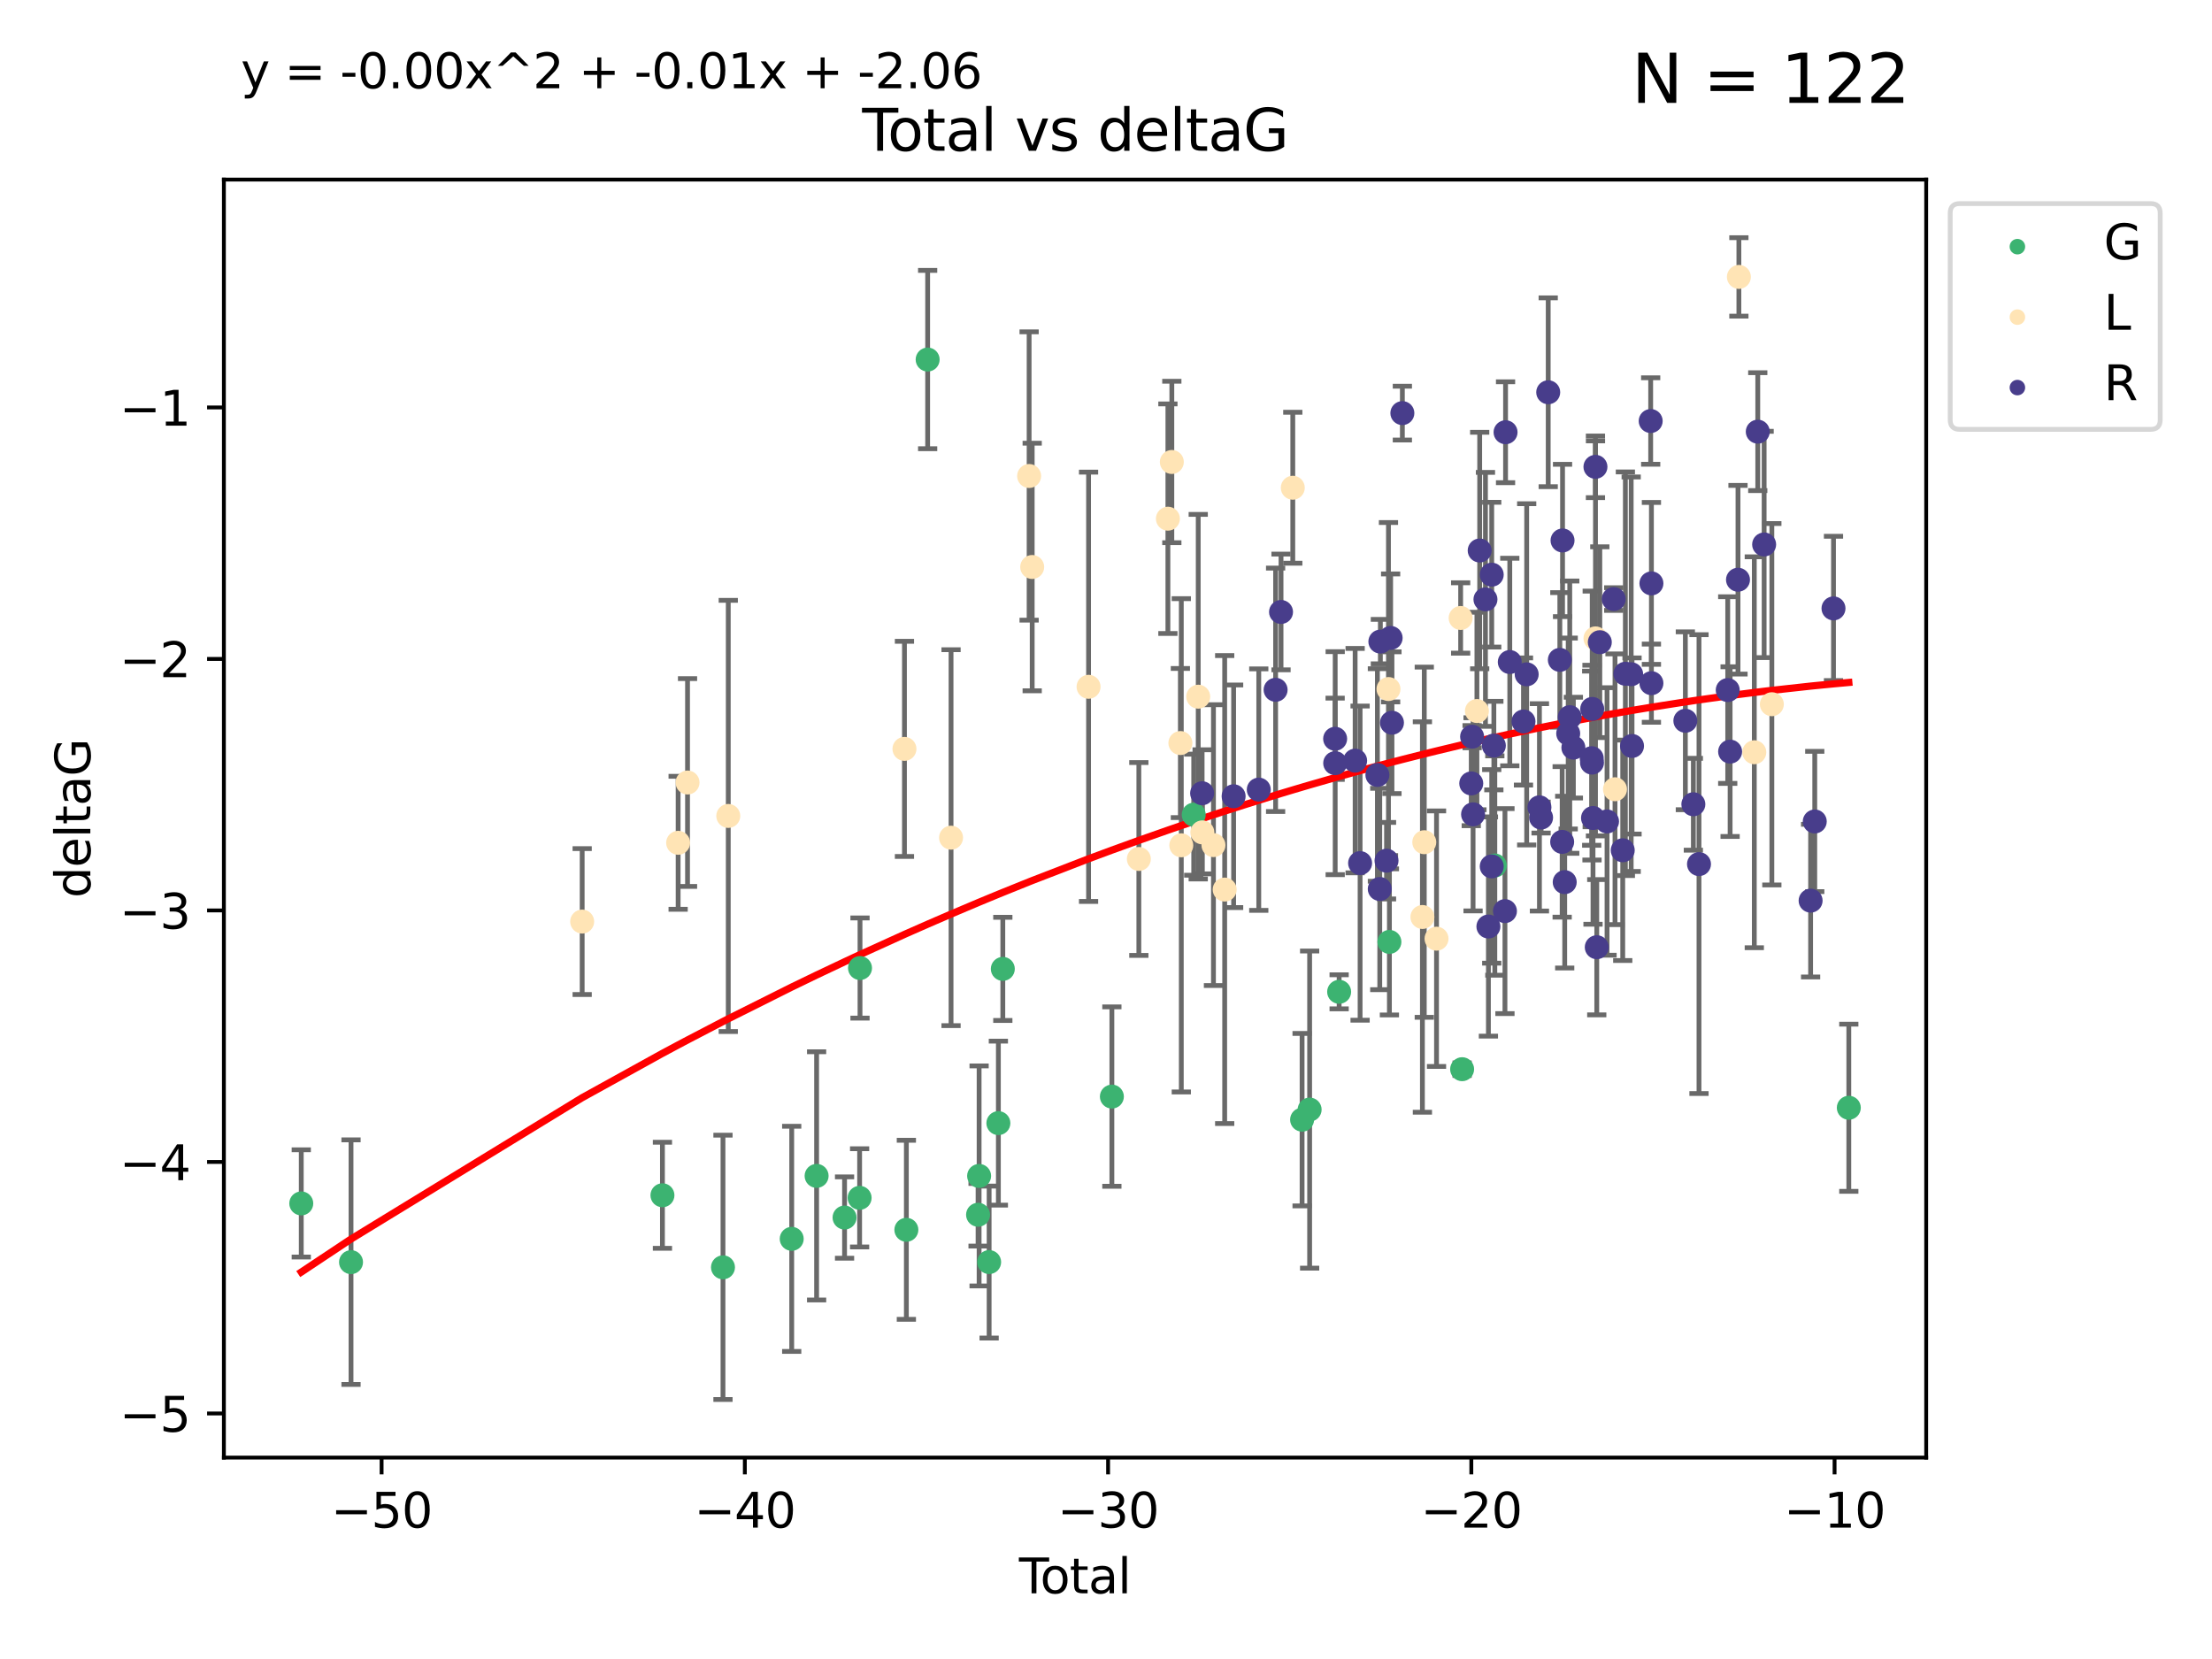 <?xml version="1.0" encoding="utf-8" standalone="no"?>
<!DOCTYPE svg PUBLIC "-//W3C//DTD SVG 1.1//EN"
  "http://www.w3.org/Graphics/SVG/1.1/DTD/svg11.dtd">
<svg xmlns:xlink="http://www.w3.org/1999/xlink" width="460.8pt" height="345.6pt" viewBox="0 0 460.8 345.6" xmlns="http://www.w3.org/2000/svg" version="1.1">
 <defs>
  <style type="text/css">*{stroke-linejoin: round; stroke-linecap: butt}</style>
 </defs>
 <g id="figure_1">
  <g id="patch_1">
   <path d="M 0 345.6 
L 460.8 345.6 
L 460.8 0 
L 0 0 
z
" style="fill: #ffffff"/>
  </g>
  <g id="axes_1">
   <g id="patch_2">
    <path d="M 46.64 303.64 
L 401.26 303.64 
L 401.26 37.411 
L 46.64 37.411 
z
" style="fill: #ffffff"/>
   </g>
   <g id="PathCollection_1">
    <defs>
     <path id="mcf52fb07a9" d="M 0 1.118 
C 0.297 1.118 0.581 1 0.791 0.791 
C 1 0.581 1.118 0.297 1.118 0 
C 1.118 -0.297 1 -0.581 0.791 -0.791 
C 0.581 -1 0.297 -1.118 0 -1.118 
C -0.297 -1.118 -0.581 -1 -0.791 -0.791 
C -1 -0.581 -1.118 -0.297 -1.118 0 
C -1.118 0.297 -1 0.581 -0.791 0.791 
C -0.581 1 -0.297 1.118 0 1.118 
z
" style="stroke: #3cb371"/>
    </defs>
    <g clip-path="url(#pea16f10ac2)">
     <use xlink:href="#mcf52fb07a9" x="62.759" y="250.694" style="fill: #3cb371; stroke: #3cb371"/>
     <use xlink:href="#mcf52fb07a9" x="73.125" y="262.93" style="fill: #3cb371; stroke: #3cb371"/>
     <use xlink:href="#mcf52fb07a9" x="137.999" y="248.997" style="fill: #3cb371; stroke: #3cb371"/>
     <use xlink:href="#mcf52fb07a9" x="150.61" y="264.006" style="fill: #3cb371; stroke: #3cb371"/>
     <use xlink:href="#mcf52fb07a9" x="164.928" y="258.074" style="fill: #3cb371; stroke: #3cb371"/>
     <use xlink:href="#mcf52fb07a9" x="170.114" y="244.958" style="fill: #3cb371; stroke: #3cb371"/>
     <use xlink:href="#mcf52fb07a9" x="175.937" y="253.637" style="fill: #3cb371; stroke: #3cb371"/>
     <use xlink:href="#mcf52fb07a9" x="179.073" y="249.531" style="fill: #3cb371; stroke: #3cb371"/>
     <use xlink:href="#mcf52fb07a9" x="179.156" y="201.658" style="fill: #3cb371; stroke: #3cb371"/>
     <use xlink:href="#mcf52fb07a9" x="188.812" y="256.189" style="fill: #3cb371; stroke: #3cb371"/>
     <use xlink:href="#mcf52fb07a9" x="193.246" y="74.901" style="fill: #3cb371; stroke: #3cb371"/>
     <use xlink:href="#mcf52fb07a9" x="203.749" y="253.055" style="fill: #3cb371; stroke: #3cb371"/>
     <use xlink:href="#mcf52fb07a9" x="203.967" y="244.969" style="fill: #3cb371; stroke: #3cb371"/>
     <use xlink:href="#mcf52fb07a9" x="206.054" y="262.915" style="fill: #3cb371; stroke: #3cb371"/>
     <use xlink:href="#mcf52fb07a9" x="207.979" y="233.968" style="fill: #3cb371; stroke: #3cb371"/>
     <use xlink:href="#mcf52fb07a9" x="208.906" y="201.836" style="fill: #3cb371; stroke: #3cb371"/>
     <use xlink:href="#mcf52fb07a9" x="231.625" y="228.439" style="fill: #3cb371; stroke: #3cb371"/>
     <use xlink:href="#mcf52fb07a9" x="248.675" y="169.713" style="fill: #3cb371; stroke: #3cb371"/>
     <use xlink:href="#mcf52fb07a9" x="271.25" y="233.249" style="fill: #3cb371; stroke: #3cb371"/>
     <use xlink:href="#mcf52fb07a9" x="272.821" y="231.145" style="fill: #3cb371; stroke: #3cb371"/>
     <use xlink:href="#mcf52fb07a9" x="278.967" y="206.613" style="fill: #3cb371; stroke: #3cb371"/>
     <use xlink:href="#mcf52fb07a9" x="289.439" y="196.216" style="fill: #3cb371; stroke: #3cb371"/>
     <use xlink:href="#mcf52fb07a9" x="304.587" y="222.733" style="fill: #3cb371; stroke: #3cb371"/>
     <use xlink:href="#mcf52fb07a9" x="311.4" y="180.303" style="fill: #3cb371; stroke: #3cb371"/>
     <use xlink:href="#mcf52fb07a9" x="385.141" y="230.765" style="fill: #3cb371; stroke: #3cb371"/>
    </g>
   </g>
   <g id="PathCollection_2">
    <defs>
     <path id="m7a4f919187" d="M 0 1.118 
C 0.297 1.118 0.581 1 0.791 0.791 
C 1 0.581 1.118 0.297 1.118 0 
C 1.118 -0.297 1 -0.581 0.791 -0.791 
C 0.581 -1 0.297 -1.118 0 -1.118 
C -0.297 -1.118 -0.581 -1 -0.791 -0.791 
C -1 -0.581 -1.118 -0.297 -1.118 0 
C -1.118 0.297 -1 0.581 -0.791 0.791 
C -0.581 1 -0.297 1.118 0 1.118 
z
" style="stroke: #ffe4b5"/>
    </defs>
    <g clip-path="url(#pea16f10ac2)">
     <use xlink:href="#m7a4f919187" x="121.277" y="191.979" style="fill: #ffe4b5; stroke: #ffe4b5"/>
     <use xlink:href="#m7a4f919187" x="141.269" y="175.57" style="fill: #ffe4b5; stroke: #ffe4b5"/>
     <use xlink:href="#m7a4f919187" x="143.226" y="163.011" style="fill: #ffe4b5; stroke: #ffe4b5"/>
     <use xlink:href="#m7a4f919187" x="151.712" y="169.975" style="fill: #ffe4b5; stroke: #ffe4b5"/>
     <use xlink:href="#m7a4f919187" x="188.415" y="156.006" style="fill: #ffe4b5; stroke: #ffe4b5"/>
     <use xlink:href="#m7a4f919187" x="198.122" y="174.503" style="fill: #ffe4b5; stroke: #ffe4b5"/>
     <use xlink:href="#m7a4f919187" x="214.384" y="99.16" style="fill: #ffe4b5; stroke: #ffe4b5"/>
     <use xlink:href="#m7a4f919187" x="215.025" y="118.114" style="fill: #ffe4b5; stroke: #ffe4b5"/>
     <use xlink:href="#m7a4f919187" x="226.768" y="143.071" style="fill: #ffe4b5; stroke: #ffe4b5"/>
     <use xlink:href="#m7a4f919187" x="237.243" y="178.938" style="fill: #ffe4b5; stroke: #ffe4b5"/>
     <use xlink:href="#m7a4f919187" x="243.296" y="108.053" style="fill: #ffe4b5; stroke: #ffe4b5"/>
     <use xlink:href="#m7a4f919187" x="244.114" y="96.238" style="fill: #ffe4b5; stroke: #ffe4b5"/>
     <use xlink:href="#m7a4f919187" x="245.895" y="154.788" style="fill: #ffe4b5; stroke: #ffe4b5"/>
     <use xlink:href="#m7a4f919187" x="246.086" y="176.094" style="fill: #ffe4b5; stroke: #ffe4b5"/>
     <use xlink:href="#m7a4f919187" x="249.613" y="145.132" style="fill: #ffe4b5; stroke: #ffe4b5"/>
     <use xlink:href="#m7a4f919187" x="250.471" y="173.396" style="fill: #ffe4b5; stroke: #ffe4b5"/>
     <use xlink:href="#m7a4f919187" x="252.785" y="176.053" style="fill: #ffe4b5; stroke: #ffe4b5"/>
     <use xlink:href="#m7a4f919187" x="255.124" y="185.314" style="fill: #ffe4b5; stroke: #ffe4b5"/>
     <use xlink:href="#m7a4f919187" x="269.311" y="101.604" style="fill: #ffe4b5; stroke: #ffe4b5"/>
     <use xlink:href="#m7a4f919187" x="289.243" y="143.539" style="fill: #ffe4b5; stroke: #ffe4b5"/>
     <use xlink:href="#m7a4f919187" x="296.314" y="191.027" style="fill: #ffe4b5; stroke: #ffe4b5"/>
     <use xlink:href="#m7a4f919187" x="296.704" y="175.447" style="fill: #ffe4b5; stroke: #ffe4b5"/>
     <use xlink:href="#m7a4f919187" x="299.253" y="195.543" style="fill: #ffe4b5; stroke: #ffe4b5"/>
     <use xlink:href="#m7a4f919187" x="304.28" y="128.736" style="fill: #ffe4b5; stroke: #ffe4b5"/>
     <use xlink:href="#m7a4f919187" x="307.668" y="148.115" style="fill: #ffe4b5; stroke: #ffe4b5"/>
     <use xlink:href="#m7a4f919187" x="332.369" y="132.989" style="fill: #ffe4b5; stroke: #ffe4b5"/>
     <use xlink:href="#m7a4f919187" x="336.434" y="164.417" style="fill: #ffe4b5; stroke: #ffe4b5"/>
     <use xlink:href="#m7a4f919187" x="362.242" y="57.685" style="fill: #ffe4b5; stroke: #ffe4b5"/>
     <use xlink:href="#m7a4f919187" x="365.454" y="156.709" style="fill: #ffe4b5; stroke: #ffe4b5"/>
     <use xlink:href="#m7a4f919187" x="369.109" y="146.704" style="fill: #ffe4b5; stroke: #ffe4b5"/>
    </g>
   </g>
   <g id="PathCollection_3">
    <defs>
     <path id="mef2b9cb7e9" d="M 0 1.118 
C 0.297 1.118 0.581 1 0.791 0.791 
C 1 0.581 1.118 0.297 1.118 0 
C 1.118 -0.297 1 -0.581 0.791 -0.791 
C 0.581 -1 0.297 -1.118 0 -1.118 
C -0.297 -1.118 -0.581 -1 -0.791 -0.791 
C -1 -0.581 -1.118 -0.297 -1.118 0 
C -1.118 0.297 -1 0.581 -0.791 0.791 
C -0.581 1 -0.297 1.118 0 1.118 
z
" style="stroke: #483d8b"/>
    </defs>
    <g clip-path="url(#pea16f10ac2)">
     <use xlink:href="#mef2b9cb7e9" x="250.424" y="165.248" style="fill: #483d8b; stroke: #483d8b"/>
     <use xlink:href="#mef2b9cb7e9" x="256.987" y="165.878" style="fill: #483d8b; stroke: #483d8b"/>
     <use xlink:href="#mef2b9cb7e9" x="262.226" y="164.491" style="fill: #483d8b; stroke: #483d8b"/>
     <use xlink:href="#mef2b9cb7e9" x="265.733" y="143.699" style="fill: #483d8b; stroke: #483d8b"/>
     <use xlink:href="#mef2b9cb7e9" x="266.862" y="127.483" style="fill: #483d8b; stroke: #483d8b"/>
     <use xlink:href="#mef2b9cb7e9" x="278.134" y="153.901" style="fill: #483d8b; stroke: #483d8b"/>
     <use xlink:href="#mef2b9cb7e9" x="278.146" y="158.979" style="fill: #483d8b; stroke: #483d8b"/>
     <use xlink:href="#mef2b9cb7e9" x="282.299" y="158.456" style="fill: #483d8b; stroke: #483d8b"/>
     <use xlink:href="#mef2b9cb7e9" x="283.333" y="179.802" style="fill: #483d8b; stroke: #483d8b"/>
     <use xlink:href="#mef2b9cb7e9" x="286.938" y="161.438" style="fill: #483d8b; stroke: #483d8b"/>
     <use xlink:href="#mef2b9cb7e9" x="287.432" y="185.193" style="fill: #483d8b; stroke: #483d8b"/>
     <use xlink:href="#mef2b9cb7e9" x="287.556" y="133.656" style="fill: #483d8b; stroke: #483d8b"/>
     <use xlink:href="#mef2b9cb7e9" x="288.839" y="179.298" style="fill: #483d8b; stroke: #483d8b"/>
     <use xlink:href="#mef2b9cb7e9" x="289.694" y="132.892" style="fill: #483d8b; stroke: #483d8b"/>
     <use xlink:href="#mef2b9cb7e9" x="289.971" y="150.556" style="fill: #483d8b; stroke: #483d8b"/>
     <use xlink:href="#mef2b9cb7e9" x="292.138" y="86.058" style="fill: #483d8b; stroke: #483d8b"/>
     <use xlink:href="#mef2b9cb7e9" x="306.488" y="163.201" style="fill: #483d8b; stroke: #483d8b"/>
     <use xlink:href="#mef2b9cb7e9" x="306.668" y="153.462" style="fill: #483d8b; stroke: #483d8b"/>
     <use xlink:href="#mef2b9cb7e9" x="306.868" y="169.638" style="fill: #483d8b; stroke: #483d8b"/>
     <use xlink:href="#mef2b9cb7e9" x="308.246" y="114.683" style="fill: #483d8b; stroke: #483d8b"/>
     <use xlink:href="#mef2b9cb7e9" x="309.448" y="124.86" style="fill: #483d8b; stroke: #483d8b"/>
     <use xlink:href="#mef2b9cb7e9" x="310.063" y="193.012" style="fill: #483d8b; stroke: #483d8b"/>
     <use xlink:href="#mef2b9cb7e9" x="310.753" y="119.716" style="fill: #483d8b; stroke: #483d8b"/>
     <use xlink:href="#mef2b9cb7e9" x="310.756" y="180.487" style="fill: #483d8b; stroke: #483d8b"/>
     <use xlink:href="#mef2b9cb7e9" x="311.197" y="155.32" style="fill: #483d8b; stroke: #483d8b"/>
     <use xlink:href="#mef2b9cb7e9" x="313.509" y="189.801" style="fill: #483d8b; stroke: #483d8b"/>
     <use xlink:href="#mef2b9cb7e9" x="313.635" y="90.044" style="fill: #483d8b; stroke: #483d8b"/>
     <use xlink:href="#mef2b9cb7e9" x="314.516" y="137.913" style="fill: #483d8b; stroke: #483d8b"/>
     <use xlink:href="#mef2b9cb7e9" x="317.37" y="150.298" style="fill: #483d8b; stroke: #483d8b"/>
     <use xlink:href="#mef2b9cb7e9" x="318.036" y="140.474" style="fill: #483d8b; stroke: #483d8b"/>
     <use xlink:href="#mef2b9cb7e9" x="320.693" y="168.183" style="fill: #483d8b; stroke: #483d8b"/>
     <use xlink:href="#mef2b9cb7e9" x="321.036" y="170.314" style="fill: #483d8b; stroke: #483d8b"/>
     <use xlink:href="#mef2b9cb7e9" x="322.522" y="81.716" style="fill: #483d8b; stroke: #483d8b"/>
     <use xlink:href="#mef2b9cb7e9" x="324.942" y="137.465" style="fill: #483d8b; stroke: #483d8b"/>
     <use xlink:href="#mef2b9cb7e9" x="325.428" y="175.381" style="fill: #483d8b; stroke: #483d8b"/>
     <use xlink:href="#mef2b9cb7e9" x="325.507" y="112.59" style="fill: #483d8b; stroke: #483d8b"/>
     <use xlink:href="#mef2b9cb7e9" x="325.959" y="183.764" style="fill: #483d8b; stroke: #483d8b"/>
     <use xlink:href="#mef2b9cb7e9" x="326.686" y="152.804" style="fill: #483d8b; stroke: #483d8b"/>
     <use xlink:href="#mef2b9cb7e9" x="327.009" y="149.399" style="fill: #483d8b; stroke: #483d8b"/>
     <use xlink:href="#mef2b9cb7e9" x="327.762" y="155.744" style="fill: #483d8b; stroke: #483d8b"/>
     <use xlink:href="#mef2b9cb7e9" x="331.58" y="157.946" style="fill: #483d8b; stroke: #483d8b"/>
     <use xlink:href="#mef2b9cb7e9" x="331.642" y="158.866" style="fill: #483d8b; stroke: #483d8b"/>
     <use xlink:href="#mef2b9cb7e9" x="331.688" y="147.683" style="fill: #483d8b; stroke: #483d8b"/>
     <use xlink:href="#mef2b9cb7e9" x="331.854" y="170.406" style="fill: #483d8b; stroke: #483d8b"/>
     <use xlink:href="#mef2b9cb7e9" x="332.361" y="97.249" style="fill: #483d8b; stroke: #483d8b"/>
     <use xlink:href="#mef2b9cb7e9" x="332.636" y="197.323" style="fill: #483d8b; stroke: #483d8b"/>
     <use xlink:href="#mef2b9cb7e9" x="333.27" y="133.784" style="fill: #483d8b; stroke: #483d8b"/>
     <use xlink:href="#mef2b9cb7e9" x="334.776" y="171.123" style="fill: #483d8b; stroke: #483d8b"/>
     <use xlink:href="#mef2b9cb7e9" x="336.17" y="124.794" style="fill: #483d8b; stroke: #483d8b"/>
     <use xlink:href="#mef2b9cb7e9" x="338.046" y="177.128" style="fill: #483d8b; stroke: #483d8b"/>
     <use xlink:href="#mef2b9cb7e9" x="338.595" y="140.352" style="fill: #483d8b; stroke: #483d8b"/>
     <use xlink:href="#mef2b9cb7e9" x="339.805" y="140.453" style="fill: #483d8b; stroke: #483d8b"/>
     <use xlink:href="#mef2b9cb7e9" x="339.982" y="155.401" style="fill: #483d8b; stroke: #483d8b"/>
     <use xlink:href="#mef2b9cb7e9" x="343.867" y="87.707" style="fill: #483d8b; stroke: #483d8b"/>
     <use xlink:href="#mef2b9cb7e9" x="344.02" y="142.319" style="fill: #483d8b; stroke: #483d8b"/>
     <use xlink:href="#mef2b9cb7e9" x="344.021" y="121.532" style="fill: #483d8b; stroke: #483d8b"/>
     <use xlink:href="#mef2b9cb7e9" x="351.091" y="150.149" style="fill: #483d8b; stroke: #483d8b"/>
     <use xlink:href="#mef2b9cb7e9" x="352.758" y="167.541" style="fill: #483d8b; stroke: #483d8b"/>
     <use xlink:href="#mef2b9cb7e9" x="353.932" y="180.009" style="fill: #483d8b; stroke: #483d8b"/>
     <use xlink:href="#mef2b9cb7e9" x="359.918" y="143.755" style="fill: #483d8b; stroke: #483d8b"/>
     <use xlink:href="#mef2b9cb7e9" x="360.414" y="156.577" style="fill: #483d8b; stroke: #483d8b"/>
     <use xlink:href="#mef2b9cb7e9" x="362.056" y="120.769" style="fill: #483d8b; stroke: #483d8b"/>
     <use xlink:href="#mef2b9cb7e9" x="366.175" y="89.923" style="fill: #483d8b; stroke: #483d8b"/>
     <use xlink:href="#mef2b9cb7e9" x="367.502" y="113.422" style="fill: #483d8b; stroke: #483d8b"/>
     <use xlink:href="#mef2b9cb7e9" x="377.184" y="187.62" style="fill: #483d8b; stroke: #483d8b"/>
     <use xlink:href="#mef2b9cb7e9" x="378.047" y="171.128" style="fill: #483d8b; stroke: #483d8b"/>
     <use xlink:href="#mef2b9cb7e9" x="381.951" y="126.741" style="fill: #483d8b; stroke: #483d8b"/>
    </g>
   </g>
   <g id="matplotlib.axis_1">
    <g id="xtick_1">
     <g id="line2d_1">
      <defs>
       <path id="mfd2c497604" d="M 0 0 
L 0 3.5 
" style="stroke: #000000; stroke-width: 0.8"/>
      </defs>
      <g>
       <use xlink:href="#mfd2c497604" x="79.494" y="303.64" style="stroke: #000000; stroke-width: 0.8"/>
      </g>
     </g>
     <g id="text_1">
      <!-- −50 -->
      <g transform="translate(68.941 318.238)scale(0.1 -0.1)">
       <defs>
        <path id="DejaVuSans-2212" d="M 678 2272 
L 4684 2272 
L 4684 1741 
L 678 1741 
L 678 2272 
z
" transform="scale(0.016)"/>
        <path id="DejaVuSans-35" d="M 691 4666 
L 3169 4666 
L 3169 4134 
L 1269 4134 
L 1269 2991 
Q 1406 3038 1543 3061 
Q 1681 3084 1819 3084 
Q 2600 3084 3056 2656 
Q 3513 2228 3513 1497 
Q 3513 744 3044 326 
Q 2575 -91 1722 -91 
Q 1428 -91 1123 -41 
Q 819 9 494 109 
L 494 744 
Q 775 591 1075 516 
Q 1375 441 1709 441 
Q 2250 441 2565 725 
Q 2881 1009 2881 1497 
Q 2881 1984 2565 2268 
Q 2250 2553 1709 2553 
Q 1456 2553 1204 2497 
Q 953 2441 691 2322 
L 691 4666 
z
" transform="scale(0.016)"/>
        <path id="DejaVuSans-30" d="M 2034 4250 
Q 1547 4250 1301 3770 
Q 1056 3291 1056 2328 
Q 1056 1369 1301 889 
Q 1547 409 2034 409 
Q 2525 409 2770 889 
Q 3016 1369 3016 2328 
Q 3016 3291 2770 3770 
Q 2525 4250 2034 4250 
z
M 2034 4750 
Q 2819 4750 3233 4129 
Q 3647 3509 3647 2328 
Q 3647 1150 3233 529 
Q 2819 -91 2034 -91 
Q 1250 -91 836 529 
Q 422 1150 422 2328 
Q 422 3509 836 4129 
Q 1250 4750 2034 4750 
z
" transform="scale(0.016)"/>
       </defs>
       <use xlink:href="#DejaVuSans-2212"/>
       <use xlink:href="#DejaVuSans-35" x="83.789"/>
       <use xlink:href="#DejaVuSans-30" x="147.412"/>
      </g>
     </g>
    </g>
    <g id="xtick_2">
     <g id="line2d_2">
      <g>
       <use xlink:href="#mfd2c497604" x="155.164" y="303.64" style="stroke: #000000; stroke-width: 0.8"/>
      </g>
     </g>
     <g id="text_2">
      <!-- −40 -->
      <g transform="translate(144.612 318.238)scale(0.1 -0.1)">
       <defs>
        <path id="DejaVuSans-34" d="M 2419 4116 
L 825 1625 
L 2419 1625 
L 2419 4116 
z
M 2253 4666 
L 3047 4666 
L 3047 1625 
L 3713 1625 
L 3713 1100 
L 3047 1100 
L 3047 0 
L 2419 0 
L 2419 1100 
L 313 1100 
L 313 1709 
L 2253 4666 
z
" transform="scale(0.016)"/>
       </defs>
       <use xlink:href="#DejaVuSans-2212"/>
       <use xlink:href="#DejaVuSans-34" x="83.789"/>
       <use xlink:href="#DejaVuSans-30" x="147.412"/>
      </g>
     </g>
    </g>
    <g id="xtick_3">
     <g id="line2d_3">
      <g>
       <use xlink:href="#mfd2c497604" x="230.834" y="303.64" style="stroke: #000000; stroke-width: 0.8"/>
      </g>
     </g>
     <g id="text_3">
      <!-- −30 -->
      <g transform="translate(220.282 318.238)scale(0.1 -0.1)">
       <defs>
        <path id="DejaVuSans-33" d="M 2597 2516 
Q 3050 2419 3304 2112 
Q 3559 1806 3559 1356 
Q 3559 666 3084 287 
Q 2609 -91 1734 -91 
Q 1441 -91 1130 -33 
Q 819 25 488 141 
L 488 750 
Q 750 597 1062 519 
Q 1375 441 1716 441 
Q 2309 441 2620 675 
Q 2931 909 2931 1356 
Q 2931 1769 2642 2001 
Q 2353 2234 1838 2234 
L 1294 2234 
L 1294 2753 
L 1863 2753 
Q 2328 2753 2575 2939 
Q 2822 3125 2822 3475 
Q 2822 3834 2567 4026 
Q 2313 4219 1838 4219 
Q 1578 4219 1281 4162 
Q 984 4106 628 3988 
L 628 4550 
Q 988 4650 1302 4700 
Q 1616 4750 1894 4750 
Q 2613 4750 3031 4423 
Q 3450 4097 3450 3541 
Q 3450 3153 3228 2886 
Q 3006 2619 2597 2516 
z
" transform="scale(0.016)"/>
       </defs>
       <use xlink:href="#DejaVuSans-2212"/>
       <use xlink:href="#DejaVuSans-33" x="83.789"/>
       <use xlink:href="#DejaVuSans-30" x="147.412"/>
      </g>
     </g>
    </g>
    <g id="xtick_4">
     <g id="line2d_4">
      <g>
       <use xlink:href="#mfd2c497604" x="306.504" y="303.64" style="stroke: #000000; stroke-width: 0.8"/>
      </g>
     </g>
     <g id="text_4">
      <!-- −20 -->
      <g transform="translate(295.952 318.238)scale(0.1 -0.1)">
       <defs>
        <path id="DejaVuSans-32" d="M 1228 531 
L 3431 531 
L 3431 0 
L 469 0 
L 469 531 
Q 828 903 1448 1529 
Q 2069 2156 2228 2338 
Q 2531 2678 2651 2914 
Q 2772 3150 2772 3378 
Q 2772 3750 2511 3984 
Q 2250 4219 1831 4219 
Q 1534 4219 1204 4116 
Q 875 4013 500 3803 
L 500 4441 
Q 881 4594 1212 4672 
Q 1544 4750 1819 4750 
Q 2544 4750 2975 4387 
Q 3406 4025 3406 3419 
Q 3406 3131 3298 2873 
Q 3191 2616 2906 2266 
Q 2828 2175 2409 1742 
Q 1991 1309 1228 531 
z
" transform="scale(0.016)"/>
       </defs>
       <use xlink:href="#DejaVuSans-2212"/>
       <use xlink:href="#DejaVuSans-32" x="83.789"/>
       <use xlink:href="#DejaVuSans-30" x="147.412"/>
      </g>
     </g>
    </g>
    <g id="xtick_5">
     <g id="line2d_5">
      <g>
       <use xlink:href="#mfd2c497604" x="382.175" y="303.64" style="stroke: #000000; stroke-width: 0.8"/>
      </g>
     </g>
     <g id="text_5">
      <!-- −10 -->
      <g transform="translate(371.622 318.238)scale(0.1 -0.1)">
       <defs>
        <path id="DejaVuSans-31" d="M 794 531 
L 1825 531 
L 1825 4091 
L 703 3866 
L 703 4441 
L 1819 4666 
L 2450 4666 
L 2450 531 
L 3481 531 
L 3481 0 
L 794 0 
L 794 531 
z
" transform="scale(0.016)"/>
       </defs>
       <use xlink:href="#DejaVuSans-2212"/>
       <use xlink:href="#DejaVuSans-31" x="83.789"/>
       <use xlink:href="#DejaVuSans-30" x="147.412"/>
      </g>
     </g>
    </g>
    <g id="text_6">
     <!-- Total -->
     <g transform="translate(212.273 331.917)scale(0.1 -0.1)">
      <defs>
       <path id="DejaVuSans-54" d="M -19 4666 
L 3928 4666 
L 3928 4134 
L 2272 4134 
L 2272 0 
L 1638 0 
L 1638 4134 
L -19 4134 
L -19 4666 
z
" transform="scale(0.016)"/>
       <path id="DejaVuSans-6f" d="M 1959 3097 
Q 1497 3097 1228 2736 
Q 959 2375 959 1747 
Q 959 1119 1226 758 
Q 1494 397 1959 397 
Q 2419 397 2687 759 
Q 2956 1122 2956 1747 
Q 2956 2369 2687 2733 
Q 2419 3097 1959 3097 
z
M 1959 3584 
Q 2709 3584 3137 3096 
Q 3566 2609 3566 1747 
Q 3566 888 3137 398 
Q 2709 -91 1959 -91 
Q 1206 -91 779 398 
Q 353 888 353 1747 
Q 353 2609 779 3096 
Q 1206 3584 1959 3584 
z
" transform="scale(0.016)"/>
       <path id="DejaVuSans-74" d="M 1172 4494 
L 1172 3500 
L 2356 3500 
L 2356 3053 
L 1172 3053 
L 1172 1153 
Q 1172 725 1289 603 
Q 1406 481 1766 481 
L 2356 481 
L 2356 0 
L 1766 0 
Q 1100 0 847 248 
Q 594 497 594 1153 
L 594 3053 
L 172 3053 
L 172 3500 
L 594 3500 
L 594 4494 
L 1172 4494 
z
" transform="scale(0.016)"/>
       <path id="DejaVuSans-61" d="M 2194 1759 
Q 1497 1759 1228 1600 
Q 959 1441 959 1056 
Q 959 750 1161 570 
Q 1363 391 1709 391 
Q 2188 391 2477 730 
Q 2766 1069 2766 1631 
L 2766 1759 
L 2194 1759 
z
M 3341 1997 
L 3341 0 
L 2766 0 
L 2766 531 
Q 2569 213 2275 61 
Q 1981 -91 1556 -91 
Q 1019 -91 701 211 
Q 384 513 384 1019 
Q 384 1609 779 1909 
Q 1175 2209 1959 2209 
L 2766 2209 
L 2766 2266 
Q 2766 2663 2505 2880 
Q 2244 3097 1772 3097 
Q 1472 3097 1187 3025 
Q 903 2953 641 2809 
L 641 3341 
Q 956 3463 1253 3523 
Q 1550 3584 1831 3584 
Q 2591 3584 2966 3190 
Q 3341 2797 3341 1997 
z
" transform="scale(0.016)"/>
       <path id="DejaVuSans-6c" d="M 603 4863 
L 1178 4863 
L 1178 0 
L 603 0 
L 603 4863 
z
" transform="scale(0.016)"/>
      </defs>
      <use xlink:href="#DejaVuSans-54"/>
      <use xlink:href="#DejaVuSans-6f" x="44.084"/>
      <use xlink:href="#DejaVuSans-74" x="105.266"/>
      <use xlink:href="#DejaVuSans-61" x="144.475"/>
      <use xlink:href="#DejaVuSans-6c" x="205.754"/>
     </g>
    </g>
   </g>
   <g id="matplotlib.axis_2">
    <g id="ytick_1">
     <g id="line2d_6">
      <defs>
       <path id="m6a2d21d075" d="M 0 0 
L -3.5 0 
" style="stroke: #000000; stroke-width: 0.8"/>
      </defs>
      <g>
       <use xlink:href="#m6a2d21d075" x="46.64" y="294.452" style="stroke: #000000; stroke-width: 0.8"/>
      </g>
     </g>
     <g id="text_7">
      <!-- −5 -->
      <g transform="translate(24.898 298.251)scale(0.1 -0.1)">
       <use xlink:href="#DejaVuSans-2212"/>
       <use xlink:href="#DejaVuSans-35" x="83.789"/>
      </g>
     </g>
    </g>
    <g id="ytick_2">
     <g id="line2d_7">
      <g>
       <use xlink:href="#m6a2d21d075" x="46.64" y="242.057" style="stroke: #000000; stroke-width: 0.8"/>
      </g>
     </g>
     <g id="text_8">
      <!-- −4 -->
      <g transform="translate(24.898 245.857)scale(0.1 -0.1)">
       <use xlink:href="#DejaVuSans-2212"/>
       <use xlink:href="#DejaVuSans-34" x="83.789"/>
      </g>
     </g>
    </g>
    <g id="ytick_3">
     <g id="line2d_8">
      <g>
       <use xlink:href="#m6a2d21d075" x="46.64" y="189.663" style="stroke: #000000; stroke-width: 0.8"/>
      </g>
     </g>
     <g id="text_9">
      <!-- −3 -->
      <g transform="translate(24.898 193.462)scale(0.1 -0.1)">
       <use xlink:href="#DejaVuSans-2212"/>
       <use xlink:href="#DejaVuSans-33" x="83.789"/>
      </g>
     </g>
    </g>
    <g id="ytick_4">
     <g id="line2d_9">
      <g>
       <use xlink:href="#m6a2d21d075" x="46.64" y="137.269" style="stroke: #000000; stroke-width: 0.8"/>
      </g>
     </g>
     <g id="text_10">
      <!-- −2 -->
      <g transform="translate(24.898 141.068)scale(0.1 -0.1)">
       <use xlink:href="#DejaVuSans-2212"/>
       <use xlink:href="#DejaVuSans-32" x="83.789"/>
      </g>
     </g>
    </g>
    <g id="ytick_5">
     <g id="line2d_10">
      <g>
       <use xlink:href="#m6a2d21d075" x="46.64" y="84.875" style="stroke: #000000; stroke-width: 0.8"/>
      </g>
     </g>
     <g id="text_11">
      <!-- −1 -->
      <g transform="translate(24.898 88.674)scale(0.1 -0.1)">
       <use xlink:href="#DejaVuSans-2212"/>
       <use xlink:href="#DejaVuSans-31" x="83.789"/>
      </g>
     </g>
    </g>
    <g id="text_12">
     <!-- deltaG -->
     <g transform="translate(18.818 187.064)rotate(-90)scale(0.1 -0.1)">
      <defs>
       <path id="DejaVuSans-64" d="M 2906 2969 
L 2906 4863 
L 3481 4863 
L 3481 0 
L 2906 0 
L 2906 525 
Q 2725 213 2448 61 
Q 2172 -91 1784 -91 
Q 1150 -91 751 415 
Q 353 922 353 1747 
Q 353 2572 751 3078 
Q 1150 3584 1784 3584 
Q 2172 3584 2448 3432 
Q 2725 3281 2906 2969 
z
M 947 1747 
Q 947 1113 1208 752 
Q 1469 391 1925 391 
Q 2381 391 2643 752 
Q 2906 1113 2906 1747 
Q 2906 2381 2643 2742 
Q 2381 3103 1925 3103 
Q 1469 3103 1208 2742 
Q 947 2381 947 1747 
z
" transform="scale(0.016)"/>
       <path id="DejaVuSans-65" d="M 3597 1894 
L 3597 1613 
L 953 1613 
Q 991 1019 1311 708 
Q 1631 397 2203 397 
Q 2534 397 2845 478 
Q 3156 559 3463 722 
L 3463 178 
Q 3153 47 2828 -22 
Q 2503 -91 2169 -91 
Q 1331 -91 842 396 
Q 353 884 353 1716 
Q 353 2575 817 3079 
Q 1281 3584 2069 3584 
Q 2775 3584 3186 3129 
Q 3597 2675 3597 1894 
z
M 3022 2063 
Q 3016 2534 2758 2815 
Q 2500 3097 2075 3097 
Q 1594 3097 1305 2825 
Q 1016 2553 972 2059 
L 3022 2063 
z
" transform="scale(0.016)"/>
       <path id="DejaVuSans-47" d="M 3809 666 
L 3809 1919 
L 2778 1919 
L 2778 2438 
L 4434 2438 
L 4434 434 
Q 4069 175 3628 42 
Q 3188 -91 2688 -91 
Q 1594 -91 976 548 
Q 359 1188 359 2328 
Q 359 3472 976 4111 
Q 1594 4750 2688 4750 
Q 3144 4750 3555 4637 
Q 3966 4525 4313 4306 
L 4313 3634 
Q 3963 3931 3569 4081 
Q 3175 4231 2741 4231 
Q 1884 4231 1454 3753 
Q 1025 3275 1025 2328 
Q 1025 1384 1454 906 
Q 1884 428 2741 428 
Q 3075 428 3337 486 
Q 3600 544 3809 666 
z
" transform="scale(0.016)"/>
      </defs>
      <use xlink:href="#DejaVuSans-64"/>
      <use xlink:href="#DejaVuSans-65" x="63.477"/>
      <use xlink:href="#DejaVuSans-6c" x="125"/>
      <use xlink:href="#DejaVuSans-74" x="152.783"/>
      <use xlink:href="#DejaVuSans-61" x="191.992"/>
      <use xlink:href="#DejaVuSans-47" x="253.271"/>
     </g>
    </g>
   </g>
   <g id="LineCollection_1">
    <path d="M 62.759 261.865 
L 62.759 239.523 
" clip-path="url(#pea16f10ac2)" style="fill: none; stroke: #696969"/>
    <path d="M 73.125 288.405 
L 73.125 237.455 
" clip-path="url(#pea16f10ac2)" style="fill: none; stroke: #696969"/>
    <path d="M 137.999 260.044 
L 137.999 237.949 
" clip-path="url(#pea16f10ac2)" style="fill: none; stroke: #696969"/>
    <path d="M 150.61 291.539 
L 150.61 236.473 
" clip-path="url(#pea16f10ac2)" style="fill: none; stroke: #696969"/>
    <path d="M 164.928 281.527 
L 164.928 234.621 
" clip-path="url(#pea16f10ac2)" style="fill: none; stroke: #696969"/>
    <path d="M 170.114 270.812 
L 170.114 219.103 
" clip-path="url(#pea16f10ac2)" style="fill: none; stroke: #696969"/>
    <path d="M 175.937 262.109 
L 175.937 245.165 
" clip-path="url(#pea16f10ac2)" style="fill: none; stroke: #696969"/>
    <path d="M 179.073 259.759 
L 179.073 239.303 
" clip-path="url(#pea16f10ac2)" style="fill: none; stroke: #696969"/>
    <path d="M 179.156 212.091 
L 179.156 191.226 
" clip-path="url(#pea16f10ac2)" style="fill: none; stroke: #696969"/>
    <path d="M 188.812 274.839 
L 188.812 237.54 
" clip-path="url(#pea16f10ac2)" style="fill: none; stroke: #696969"/>
    <path d="M 193.246 93.475 
L 193.246 56.326 
" clip-path="url(#pea16f10ac2)" style="fill: none; stroke: #696969"/>
    <path d="M 203.749 259.579 
L 203.749 246.532 
" clip-path="url(#pea16f10ac2)" style="fill: none; stroke: #696969"/>
    <path d="M 203.967 267.888 
L 203.967 222.051 
" clip-path="url(#pea16f10ac2)" style="fill: none; stroke: #696969"/>
    <path d="M 206.054 278.743 
L 206.054 247.087 
" clip-path="url(#pea16f10ac2)" style="fill: none; stroke: #696969"/>
    <path d="M 207.979 251.046 
L 207.979 216.89 
" clip-path="url(#pea16f10ac2)" style="fill: none; stroke: #696969"/>
    <path d="M 208.906 212.583 
L 208.906 191.089 
" clip-path="url(#pea16f10ac2)" style="fill: none; stroke: #696969"/>
    <path d="M 231.625 247.124 
L 231.625 209.753 
" clip-path="url(#pea16f10ac2)" style="fill: none; stroke: #696969"/>
    <path d="M 248.675 182.324 
L 248.675 157.102 
" clip-path="url(#pea16f10ac2)" style="fill: none; stroke: #696969"/>
    <path d="M 271.25 251.211 
L 271.25 215.287 
" clip-path="url(#pea16f10ac2)" style="fill: none; stroke: #696969"/>
    <path d="M 272.821 264.181 
L 272.821 198.11 
" clip-path="url(#pea16f10ac2)" style="fill: none; stroke: #696969"/>
    <path d="M 278.967 210.16 
L 278.967 203.065 
" clip-path="url(#pea16f10ac2)" style="fill: none; stroke: #696969"/>
    <path d="M 289.439 211.432 
L 289.439 181 
" clip-path="url(#pea16f10ac2)" style="fill: none; stroke: #696969"/>
    <path d="M 304.587 224.041 
L 304.587 221.426 
" clip-path="url(#pea16f10ac2)" style="fill: none; stroke: #696969"/>
    <path d="M 311.4 203.148 
L 311.4 157.457 
" clip-path="url(#pea16f10ac2)" style="fill: none; stroke: #696969"/>
    <path d="M 385.141 248.177 
L 385.141 213.353 
" clip-path="url(#pea16f10ac2)" style="fill: none; stroke: #696969"/>
   </g>
   <g id="line2d_11">
    <defs>
     <path id="m70c2609981" d="M 2 0 
L -2 -0 
" style="stroke: #696969"/>
    </defs>
    <g clip-path="url(#pea16f10ac2)">
     <use xlink:href="#m70c2609981" x="62.759" y="261.865" style="fill: #696969; stroke: #696969"/>
     <use xlink:href="#m70c2609981" x="73.125" y="288.405" style="fill: #696969; stroke: #696969"/>
     <use xlink:href="#m70c2609981" x="137.999" y="260.044" style="fill: #696969; stroke: #696969"/>
     <use xlink:href="#m70c2609981" x="150.61" y="291.539" style="fill: #696969; stroke: #696969"/>
     <use xlink:href="#m70c2609981" x="164.928" y="281.527" style="fill: #696969; stroke: #696969"/>
     <use xlink:href="#m70c2609981" x="170.114" y="270.812" style="fill: #696969; stroke: #696969"/>
     <use xlink:href="#m70c2609981" x="175.937" y="262.109" style="fill: #696969; stroke: #696969"/>
     <use xlink:href="#m70c2609981" x="179.073" y="259.759" style="fill: #696969; stroke: #696969"/>
     <use xlink:href="#m70c2609981" x="179.156" y="212.091" style="fill: #696969; stroke: #696969"/>
     <use xlink:href="#m70c2609981" x="188.812" y="274.839" style="fill: #696969; stroke: #696969"/>
     <use xlink:href="#m70c2609981" x="193.246" y="93.475" style="fill: #696969; stroke: #696969"/>
     <use xlink:href="#m70c2609981" x="203.749" y="259.579" style="fill: #696969; stroke: #696969"/>
     <use xlink:href="#m70c2609981" x="203.967" y="267.888" style="fill: #696969; stroke: #696969"/>
     <use xlink:href="#m70c2609981" x="206.054" y="278.743" style="fill: #696969; stroke: #696969"/>
     <use xlink:href="#m70c2609981" x="207.979" y="251.046" style="fill: #696969; stroke: #696969"/>
     <use xlink:href="#m70c2609981" x="208.906" y="212.583" style="fill: #696969; stroke: #696969"/>
     <use xlink:href="#m70c2609981" x="231.625" y="247.124" style="fill: #696969; stroke: #696969"/>
     <use xlink:href="#m70c2609981" x="248.675" y="182.324" style="fill: #696969; stroke: #696969"/>
     <use xlink:href="#m70c2609981" x="271.25" y="251.211" style="fill: #696969; stroke: #696969"/>
     <use xlink:href="#m70c2609981" x="272.821" y="264.181" style="fill: #696969; stroke: #696969"/>
     <use xlink:href="#m70c2609981" x="278.967" y="210.16" style="fill: #696969; stroke: #696969"/>
     <use xlink:href="#m70c2609981" x="289.439" y="211.432" style="fill: #696969; stroke: #696969"/>
     <use xlink:href="#m70c2609981" x="304.587" y="224.041" style="fill: #696969; stroke: #696969"/>
     <use xlink:href="#m70c2609981" x="311.4" y="203.148" style="fill: #696969; stroke: #696969"/>
     <use xlink:href="#m70c2609981" x="385.141" y="248.177" style="fill: #696969; stroke: #696969"/>
    </g>
   </g>
   <g id="line2d_12">
    <g clip-path="url(#pea16f10ac2)">
     <use xlink:href="#m70c2609981" x="62.759" y="239.523" style="fill: #696969; stroke: #696969"/>
     <use xlink:href="#m70c2609981" x="73.125" y="237.455" style="fill: #696969; stroke: #696969"/>
     <use xlink:href="#m70c2609981" x="137.999" y="237.949" style="fill: #696969; stroke: #696969"/>
     <use xlink:href="#m70c2609981" x="150.61" y="236.473" style="fill: #696969; stroke: #696969"/>
     <use xlink:href="#m70c2609981" x="164.928" y="234.621" style="fill: #696969; stroke: #696969"/>
     <use xlink:href="#m70c2609981" x="170.114" y="219.103" style="fill: #696969; stroke: #696969"/>
     <use xlink:href="#m70c2609981" x="175.937" y="245.165" style="fill: #696969; stroke: #696969"/>
     <use xlink:href="#m70c2609981" x="179.073" y="239.303" style="fill: #696969; stroke: #696969"/>
     <use xlink:href="#m70c2609981" x="179.156" y="191.226" style="fill: #696969; stroke: #696969"/>
     <use xlink:href="#m70c2609981" x="188.812" y="237.54" style="fill: #696969; stroke: #696969"/>
     <use xlink:href="#m70c2609981" x="193.246" y="56.326" style="fill: #696969; stroke: #696969"/>
     <use xlink:href="#m70c2609981" x="203.749" y="246.532" style="fill: #696969; stroke: #696969"/>
     <use xlink:href="#m70c2609981" x="203.967" y="222.051" style="fill: #696969; stroke: #696969"/>
     <use xlink:href="#m70c2609981" x="206.054" y="247.087" style="fill: #696969; stroke: #696969"/>
     <use xlink:href="#m70c2609981" x="207.979" y="216.89" style="fill: #696969; stroke: #696969"/>
     <use xlink:href="#m70c2609981" x="208.906" y="191.089" style="fill: #696969; stroke: #696969"/>
     <use xlink:href="#m70c2609981" x="231.625" y="209.753" style="fill: #696969; stroke: #696969"/>
     <use xlink:href="#m70c2609981" x="248.675" y="157.102" style="fill: #696969; stroke: #696969"/>
     <use xlink:href="#m70c2609981" x="271.25" y="215.287" style="fill: #696969; stroke: #696969"/>
     <use xlink:href="#m70c2609981" x="272.821" y="198.11" style="fill: #696969; stroke: #696969"/>
     <use xlink:href="#m70c2609981" x="278.967" y="203.065" style="fill: #696969; stroke: #696969"/>
     <use xlink:href="#m70c2609981" x="289.439" y="181" style="fill: #696969; stroke: #696969"/>
     <use xlink:href="#m70c2609981" x="304.587" y="221.426" style="fill: #696969; stroke: #696969"/>
     <use xlink:href="#m70c2609981" x="311.4" y="157.457" style="fill: #696969; stroke: #696969"/>
     <use xlink:href="#m70c2609981" x="385.141" y="213.353" style="fill: #696969; stroke: #696969"/>
    </g>
   </g>
   <g id="LineCollection_2">
    <path d="M 121.277 207.175 
L 121.277 176.783 
" clip-path="url(#pea16f10ac2)" style="fill: none; stroke: #696969"/>
    <path d="M 141.269 189.421 
L 141.269 161.719 
" clip-path="url(#pea16f10ac2)" style="fill: none; stroke: #696969"/>
    <path d="M 143.226 184.654 
L 143.226 141.368 
" clip-path="url(#pea16f10ac2)" style="fill: none; stroke: #696969"/>
    <path d="M 151.712 214.886 
L 151.712 125.064 
" clip-path="url(#pea16f10ac2)" style="fill: none; stroke: #696969"/>
    <path d="M 188.415 178.419 
L 188.415 133.593 
" clip-path="url(#pea16f10ac2)" style="fill: none; stroke: #696969"/>
    <path d="M 198.122 213.659 
L 198.122 135.347 
" clip-path="url(#pea16f10ac2)" style="fill: none; stroke: #696969"/>
    <path d="M 214.384 129.194 
L 214.384 69.126 
" clip-path="url(#pea16f10ac2)" style="fill: none; stroke: #696969"/>
    <path d="M 215.025 143.905 
L 215.025 92.324 
" clip-path="url(#pea16f10ac2)" style="fill: none; stroke: #696969"/>
    <path d="M 226.768 187.786 
L 226.768 98.355 
" clip-path="url(#pea16f10ac2)" style="fill: none; stroke: #696969"/>
    <path d="M 237.243 199.027 
L 237.243 158.85 
" clip-path="url(#pea16f10ac2)" style="fill: none; stroke: #696969"/>
    <path d="M 243.296 131.966 
L 243.296 84.14 
" clip-path="url(#pea16f10ac2)" style="fill: none; stroke: #696969"/>
    <path d="M 244.114 113.054 
L 244.114 79.421 
" clip-path="url(#pea16f10ac2)" style="fill: none; stroke: #696969"/>
    <path d="M 245.895 170.318 
L 245.895 139.257 
" clip-path="url(#pea16f10ac2)" style="fill: none; stroke: #696969"/>
    <path d="M 246.086 227.475 
L 246.086 124.713 
" clip-path="url(#pea16f10ac2)" style="fill: none; stroke: #696969"/>
    <path d="M 249.613 183.102 
L 249.613 107.161 
" clip-path="url(#pea16f10ac2)" style="fill: none; stroke: #696969"/>
    <path d="M 250.471 182.038 
L 250.471 164.755 
" clip-path="url(#pea16f10ac2)" style="fill: none; stroke: #696969"/>
    <path d="M 252.785 205.301 
L 252.785 146.805 
" clip-path="url(#pea16f10ac2)" style="fill: none; stroke: #696969"/>
    <path d="M 255.124 234.06 
L 255.124 136.568 
" clip-path="url(#pea16f10ac2)" style="fill: none; stroke: #696969"/>
    <path d="M 269.311 117.326 
L 269.311 85.882 
" clip-path="url(#pea16f10ac2)" style="fill: none; stroke: #696969"/>
    <path d="M 289.243 178.228 
L 289.243 108.85 
" clip-path="url(#pea16f10ac2)" style="fill: none; stroke: #696969"/>
    <path d="M 296.314 231.693 
L 296.314 150.361 
" clip-path="url(#pea16f10ac2)" style="fill: none; stroke: #696969"/>
    <path d="M 296.704 211.926 
L 296.704 138.969 
" clip-path="url(#pea16f10ac2)" style="fill: none; stroke: #696969"/>
    <path d="M 299.253 222.159 
L 299.253 168.927 
" clip-path="url(#pea16f10ac2)" style="fill: none; stroke: #696969"/>
    <path d="M 304.28 136.064 
L 304.28 121.407 
" clip-path="url(#pea16f10ac2)" style="fill: none; stroke: #696969"/>
    <path d="M 307.668 168.687 
L 307.668 127.542 
" clip-path="url(#pea16f10ac2)" style="fill: none; stroke: #696969"/>
    <path d="M 332.369 174.133 
L 332.369 91.846 
" clip-path="url(#pea16f10ac2)" style="fill: none; stroke: #696969"/>
    <path d="M 336.434 192.614 
L 336.434 136.221 
" clip-path="url(#pea16f10ac2)" style="fill: none; stroke: #696969"/>
    <path d="M 362.242 65.858 
L 362.242 49.513 
" clip-path="url(#pea16f10ac2)" style="fill: none; stroke: #696969"/>
    <path d="M 365.454 197.425 
L 365.454 115.993 
" clip-path="url(#pea16f10ac2)" style="fill: none; stroke: #696969"/>
    <path d="M 369.109 184.348 
L 369.109 109.06 
" clip-path="url(#pea16f10ac2)" style="fill: none; stroke: #696969"/>
   </g>
   <g id="line2d_13">
    <g clip-path="url(#pea16f10ac2)">
     <use xlink:href="#m70c2609981" x="121.277" y="207.175" style="fill: #696969; stroke: #696969"/>
     <use xlink:href="#m70c2609981" x="141.269" y="189.421" style="fill: #696969; stroke: #696969"/>
     <use xlink:href="#m70c2609981" x="143.226" y="184.654" style="fill: #696969; stroke: #696969"/>
     <use xlink:href="#m70c2609981" x="151.712" y="214.886" style="fill: #696969; stroke: #696969"/>
     <use xlink:href="#m70c2609981" x="188.415" y="178.419" style="fill: #696969; stroke: #696969"/>
     <use xlink:href="#m70c2609981" x="198.122" y="213.659" style="fill: #696969; stroke: #696969"/>
     <use xlink:href="#m70c2609981" x="214.384" y="129.194" style="fill: #696969; stroke: #696969"/>
     <use xlink:href="#m70c2609981" x="215.025" y="143.905" style="fill: #696969; stroke: #696969"/>
     <use xlink:href="#m70c2609981" x="226.768" y="187.786" style="fill: #696969; stroke: #696969"/>
     <use xlink:href="#m70c2609981" x="237.243" y="199.027" style="fill: #696969; stroke: #696969"/>
     <use xlink:href="#m70c2609981" x="243.296" y="131.966" style="fill: #696969; stroke: #696969"/>
     <use xlink:href="#m70c2609981" x="244.114" y="113.054" style="fill: #696969; stroke: #696969"/>
     <use xlink:href="#m70c2609981" x="245.895" y="170.318" style="fill: #696969; stroke: #696969"/>
     <use xlink:href="#m70c2609981" x="246.086" y="227.475" style="fill: #696969; stroke: #696969"/>
     <use xlink:href="#m70c2609981" x="249.613" y="183.102" style="fill: #696969; stroke: #696969"/>
     <use xlink:href="#m70c2609981" x="250.471" y="182.038" style="fill: #696969; stroke: #696969"/>
     <use xlink:href="#m70c2609981" x="252.785" y="205.301" style="fill: #696969; stroke: #696969"/>
     <use xlink:href="#m70c2609981" x="255.124" y="234.06" style="fill: #696969; stroke: #696969"/>
     <use xlink:href="#m70c2609981" x="269.311" y="117.326" style="fill: #696969; stroke: #696969"/>
     <use xlink:href="#m70c2609981" x="289.243" y="178.228" style="fill: #696969; stroke: #696969"/>
     <use xlink:href="#m70c2609981" x="296.314" y="231.693" style="fill: #696969; stroke: #696969"/>
     <use xlink:href="#m70c2609981" x="296.704" y="211.926" style="fill: #696969; stroke: #696969"/>
     <use xlink:href="#m70c2609981" x="299.253" y="222.159" style="fill: #696969; stroke: #696969"/>
     <use xlink:href="#m70c2609981" x="304.28" y="136.064" style="fill: #696969; stroke: #696969"/>
     <use xlink:href="#m70c2609981" x="307.668" y="168.687" style="fill: #696969; stroke: #696969"/>
     <use xlink:href="#m70c2609981" x="332.369" y="174.133" style="fill: #696969; stroke: #696969"/>
     <use xlink:href="#m70c2609981" x="336.434" y="192.614" style="fill: #696969; stroke: #696969"/>
     <use xlink:href="#m70c2609981" x="362.242" y="65.858" style="fill: #696969; stroke: #696969"/>
     <use xlink:href="#m70c2609981" x="365.454" y="197.425" style="fill: #696969; stroke: #696969"/>
     <use xlink:href="#m70c2609981" x="369.109" y="184.348" style="fill: #696969; stroke: #696969"/>
    </g>
   </g>
   <g id="line2d_14">
    <g clip-path="url(#pea16f10ac2)">
     <use xlink:href="#m70c2609981" x="121.277" y="176.783" style="fill: #696969; stroke: #696969"/>
     <use xlink:href="#m70c2609981" x="141.269" y="161.719" style="fill: #696969; stroke: #696969"/>
     <use xlink:href="#m70c2609981" x="143.226" y="141.368" style="fill: #696969; stroke: #696969"/>
     <use xlink:href="#m70c2609981" x="151.712" y="125.064" style="fill: #696969; stroke: #696969"/>
     <use xlink:href="#m70c2609981" x="188.415" y="133.593" style="fill: #696969; stroke: #696969"/>
     <use xlink:href="#m70c2609981" x="198.122" y="135.347" style="fill: #696969; stroke: #696969"/>
     <use xlink:href="#m70c2609981" x="214.384" y="69.126" style="fill: #696969; stroke: #696969"/>
     <use xlink:href="#m70c2609981" x="215.025" y="92.324" style="fill: #696969; stroke: #696969"/>
     <use xlink:href="#m70c2609981" x="226.768" y="98.355" style="fill: #696969; stroke: #696969"/>
     <use xlink:href="#m70c2609981" x="237.243" y="158.85" style="fill: #696969; stroke: #696969"/>
     <use xlink:href="#m70c2609981" x="243.296" y="84.14" style="fill: #696969; stroke: #696969"/>
     <use xlink:href="#m70c2609981" x="244.114" y="79.421" style="fill: #696969; stroke: #696969"/>
     <use xlink:href="#m70c2609981" x="245.895" y="139.257" style="fill: #696969; stroke: #696969"/>
     <use xlink:href="#m70c2609981" x="246.086" y="124.713" style="fill: #696969; stroke: #696969"/>
     <use xlink:href="#m70c2609981" x="249.613" y="107.161" style="fill: #696969; stroke: #696969"/>
     <use xlink:href="#m70c2609981" x="250.471" y="164.755" style="fill: #696969; stroke: #696969"/>
     <use xlink:href="#m70c2609981" x="252.785" y="146.805" style="fill: #696969; stroke: #696969"/>
     <use xlink:href="#m70c2609981" x="255.124" y="136.568" style="fill: #696969; stroke: #696969"/>
     <use xlink:href="#m70c2609981" x="269.311" y="85.882" style="fill: #696969; stroke: #696969"/>
     <use xlink:href="#m70c2609981" x="289.243" y="108.85" style="fill: #696969; stroke: #696969"/>
     <use xlink:href="#m70c2609981" x="296.314" y="150.361" style="fill: #696969; stroke: #696969"/>
     <use xlink:href="#m70c2609981" x="296.704" y="138.969" style="fill: #696969; stroke: #696969"/>
     <use xlink:href="#m70c2609981" x="299.253" y="168.927" style="fill: #696969; stroke: #696969"/>
     <use xlink:href="#m70c2609981" x="304.28" y="121.407" style="fill: #696969; stroke: #696969"/>
     <use xlink:href="#m70c2609981" x="307.668" y="127.542" style="fill: #696969; stroke: #696969"/>
     <use xlink:href="#m70c2609981" x="332.369" y="91.846" style="fill: #696969; stroke: #696969"/>
     <use xlink:href="#m70c2609981" x="336.434" y="136.221" style="fill: #696969; stroke: #696969"/>
     <use xlink:href="#m70c2609981" x="362.242" y="49.513" style="fill: #696969; stroke: #696969"/>
     <use xlink:href="#m70c2609981" x="365.454" y="115.993" style="fill: #696969; stroke: #696969"/>
     <use xlink:href="#m70c2609981" x="369.109" y="109.06" style="fill: #696969; stroke: #696969"/>
    </g>
   </g>
   <g id="LineCollection_3">
    <path d="M 250.424 174.306 
L 250.424 156.191 
" clip-path="url(#pea16f10ac2)" style="fill: none; stroke: #696969"/>
    <path d="M 256.987 189.064 
L 256.987 142.691 
" clip-path="url(#pea16f10ac2)" style="fill: none; stroke: #696969"/>
    <path d="M 262.226 189.646 
L 262.226 139.337 
" clip-path="url(#pea16f10ac2)" style="fill: none; stroke: #696969"/>
    <path d="M 265.733 169.051 
L 265.733 118.346 
" clip-path="url(#pea16f10ac2)" style="fill: none; stroke: #696969"/>
    <path d="M 266.862 139.54 
L 266.862 115.425 
" clip-path="url(#pea16f10ac2)" style="fill: none; stroke: #696969"/>
    <path d="M 278.134 162.371 
L 278.134 145.431 
" clip-path="url(#pea16f10ac2)" style="fill: none; stroke: #696969"/>
    <path d="M 278.146 182.207 
L 278.146 135.751 
" clip-path="url(#pea16f10ac2)" style="fill: none; stroke: #696969"/>
    <path d="M 282.299 181.831 
L 282.299 135.081 
" clip-path="url(#pea16f10ac2)" style="fill: none; stroke: #696969"/>
    <path d="M 283.333 212.523 
L 283.333 147.08 
" clip-path="url(#pea16f10ac2)" style="fill: none; stroke: #696969"/>
    <path d="M 286.938 183.577 
L 286.938 139.299 
" clip-path="url(#pea16f10ac2)" style="fill: none; stroke: #696969"/>
    <path d="M 287.432 206.167 
L 287.432 164.219 
" clip-path="url(#pea16f10ac2)" style="fill: none; stroke: #696969"/>
    <path d="M 287.556 138.283 
L 287.556 129.029 
" clip-path="url(#pea16f10ac2)" style="fill: none; stroke: #696969"/>
    <path d="M 288.839 187.268 
L 288.839 171.327 
" clip-path="url(#pea16f10ac2)" style="fill: none; stroke: #696969"/>
    <path d="M 289.694 146.221 
L 289.694 119.563 
" clip-path="url(#pea16f10ac2)" style="fill: none; stroke: #696969"/>
    <path d="M 289.971 165.321 
L 289.971 135.791 
" clip-path="url(#pea16f10ac2)" style="fill: none; stroke: #696969"/>
    <path d="M 292.138 91.664 
L 292.138 80.453 
" clip-path="url(#pea16f10ac2)" style="fill: none; stroke: #696969"/>
    <path d="M 306.488 172.007 
L 306.488 154.395 
" clip-path="url(#pea16f10ac2)" style="fill: none; stroke: #696969"/>
    <path d="M 306.668 155.776 
L 306.668 151.149 
" clip-path="url(#pea16f10ac2)" style="fill: none; stroke: #696969"/>
    <path d="M 306.868 189.756 
L 306.868 149.521 
" clip-path="url(#pea16f10ac2)" style="fill: none; stroke: #696969"/>
    <path d="M 308.246 139.317 
L 308.246 90.049 
" clip-path="url(#pea16f10ac2)" style="fill: none; stroke: #696969"/>
    <path d="M 309.448 151.309 
L 309.448 98.41 
" clip-path="url(#pea16f10ac2)" style="fill: none; stroke: #696969"/>
    <path d="M 310.063 215.847 
L 310.063 170.177 
" clip-path="url(#pea16f10ac2)" style="fill: none; stroke: #696969"/>
    <path d="M 310.753 134.791 
L 310.753 104.641 
" clip-path="url(#pea16f10ac2)" style="fill: none; stroke: #696969"/>
    <path d="M 310.756 200.647 
L 310.756 160.326 
" clip-path="url(#pea16f10ac2)" style="fill: none; stroke: #696969"/>
    <path d="M 311.197 164.54 
L 311.197 146.1 
" clip-path="url(#pea16f10ac2)" style="fill: none; stroke: #696969"/>
    <path d="M 313.509 211.15 
L 313.509 168.453 
" clip-path="url(#pea16f10ac2)" style="fill: none; stroke: #696969"/>
    <path d="M 313.635 100.554 
L 313.635 79.535 
" clip-path="url(#pea16f10ac2)" style="fill: none; stroke: #696969"/>
    <path d="M 314.516 159.531 
L 314.516 116.295 
" clip-path="url(#pea16f10ac2)" style="fill: none; stroke: #696969"/>
    <path d="M 317.37 163.539 
L 317.37 137.057 
" clip-path="url(#pea16f10ac2)" style="fill: none; stroke: #696969"/>
    <path d="M 318.036 176.016 
L 318.036 104.932 
" clip-path="url(#pea16f10ac2)" style="fill: none; stroke: #696969"/>
    <path d="M 320.693 189.779 
L 320.693 146.588 
" clip-path="url(#pea16f10ac2)" style="fill: none; stroke: #696969"/>
    <path d="M 321.036 173.538 
L 321.036 167.09 
" clip-path="url(#pea16f10ac2)" style="fill: none; stroke: #696969"/>
    <path d="M 322.522 101.383 
L 322.522 62.05 
" clip-path="url(#pea16f10ac2)" style="fill: none; stroke: #696969"/>
    <path d="M 324.942 151.479 
L 324.942 123.451 
" clip-path="url(#pea16f10ac2)" style="fill: none; stroke: #696969"/>
    <path d="M 325.428 191.058 
L 325.428 159.704 
" clip-path="url(#pea16f10ac2)" style="fill: none; stroke: #696969"/>
    <path d="M 325.507 128.453 
L 325.507 96.726 
" clip-path="url(#pea16f10ac2)" style="fill: none; stroke: #696969"/>
    <path d="M 325.959 201.654 
L 325.959 165.873 
" clip-path="url(#pea16f10ac2)" style="fill: none; stroke: #696969"/>
    <path d="M 326.686 172.686 
L 326.686 132.921 
" clip-path="url(#pea16f10ac2)" style="fill: none; stroke: #696969"/>
    <path d="M 327.009 177.76 
L 327.009 121.038 
" clip-path="url(#pea16f10ac2)" style="fill: none; stroke: #696969"/>
    <path d="M 327.762 166.237 
L 327.762 145.25 
" clip-path="url(#pea16f10ac2)" style="fill: none; stroke: #696969"/>
    <path d="M 331.58 176.086 
L 331.58 139.807 
" clip-path="url(#pea16f10ac2)" style="fill: none; stroke: #696969"/>
    <path d="M 331.642 179.151 
L 331.642 138.58 
" clip-path="url(#pea16f10ac2)" style="fill: none; stroke: #696969"/>
    <path d="M 331.688 172.228 
L 331.688 123.139 
" clip-path="url(#pea16f10ac2)" style="fill: none; stroke: #696969"/>
    <path d="M 331.854 192.536 
L 331.854 148.277 
" clip-path="url(#pea16f10ac2)" style="fill: none; stroke: #696969"/>
    <path d="M 332.361 103.664 
L 332.361 90.834 
" clip-path="url(#pea16f10ac2)" style="fill: none; stroke: #696969"/>
    <path d="M 332.636 211.414 
L 332.636 183.232 
" clip-path="url(#pea16f10ac2)" style="fill: none; stroke: #696969"/>
    <path d="M 333.27 153.659 
L 333.27 113.908 
" clip-path="url(#pea16f10ac2)" style="fill: none; stroke: #696969"/>
    <path d="M 334.776 198.983 
L 334.776 143.263 
" clip-path="url(#pea16f10ac2)" style="fill: none; stroke: #696969"/>
    <path d="M 336.17 127.156 
L 336.17 122.432 
" clip-path="url(#pea16f10ac2)" style="fill: none; stroke: #696969"/>
    <path d="M 338.046 200.089 
L 338.046 154.168 
" clip-path="url(#pea16f10ac2)" style="fill: none; stroke: #696969"/>
    <path d="M 338.595 182.394 
L 338.595 98.311 
" clip-path="url(#pea16f10ac2)" style="fill: none; stroke: #696969"/>
    <path d="M 339.805 181.544 
L 339.805 99.362 
" clip-path="url(#pea16f10ac2)" style="fill: none; stroke: #696969"/>
    <path d="M 339.982 173.75 
L 339.982 137.052 
" clip-path="url(#pea16f10ac2)" style="fill: none; stroke: #696969"/>
    <path d="M 343.867 96.711 
L 343.867 78.702 
" clip-path="url(#pea16f10ac2)" style="fill: none; stroke: #696969"/>
    <path d="M 344.02 150.464 
L 344.02 134.174 
" clip-path="url(#pea16f10ac2)" style="fill: none; stroke: #696969"/>
    <path d="M 344.021 138.393 
L 344.021 104.671 
" clip-path="url(#pea16f10ac2)" style="fill: none; stroke: #696969"/>
    <path d="M 351.091 168.678 
L 351.091 131.62 
" clip-path="url(#pea16f10ac2)" style="fill: none; stroke: #696969"/>
    <path d="M 352.758 177.107 
L 352.758 157.976 
" clip-path="url(#pea16f10ac2)" style="fill: none; stroke: #696969"/>
    <path d="M 353.932 227.801 
L 353.932 132.217 
" clip-path="url(#pea16f10ac2)" style="fill: none; stroke: #696969"/>
    <path d="M 359.918 163.199 
L 359.918 124.311 
" clip-path="url(#pea16f10ac2)" style="fill: none; stroke: #696969"/>
    <path d="M 360.414 174.252 
L 360.414 138.902 
" clip-path="url(#pea16f10ac2)" style="fill: none; stroke: #696969"/>
    <path d="M 362.056 140.419 
L 362.056 101.118 
" clip-path="url(#pea16f10ac2)" style="fill: none; stroke: #696969"/>
    <path d="M 366.175 102.201 
L 366.175 77.645 
" clip-path="url(#pea16f10ac2)" style="fill: none; stroke: #696969"/>
    <path d="M 367.502 136.996 
L 367.502 89.848 
" clip-path="url(#pea16f10ac2)" style="fill: none; stroke: #696969"/>
    <path d="M 377.184 203.521 
L 377.184 171.72 
" clip-path="url(#pea16f10ac2)" style="fill: none; stroke: #696969"/>
    <path d="M 378.047 185.736 
L 378.047 156.52 
" clip-path="url(#pea16f10ac2)" style="fill: none; stroke: #696969"/>
    <path d="M 381.951 141.77 
L 381.951 111.712 
" clip-path="url(#pea16f10ac2)" style="fill: none; stroke: #696969"/>
   </g>
   <g id="line2d_15">
    <g clip-path="url(#pea16f10ac2)">
     <use xlink:href="#m70c2609981" x="250.424" y="174.306" style="fill: #696969; stroke: #696969"/>
     <use xlink:href="#m70c2609981" x="256.987" y="189.064" style="fill: #696969; stroke: #696969"/>
     <use xlink:href="#m70c2609981" x="262.226" y="189.646" style="fill: #696969; stroke: #696969"/>
     <use xlink:href="#m70c2609981" x="265.733" y="169.051" style="fill: #696969; stroke: #696969"/>
     <use xlink:href="#m70c2609981" x="266.862" y="139.54" style="fill: #696969; stroke: #696969"/>
     <use xlink:href="#m70c2609981" x="278.134" y="162.371" style="fill: #696969; stroke: #696969"/>
     <use xlink:href="#m70c2609981" x="278.146" y="182.207" style="fill: #696969; stroke: #696969"/>
     <use xlink:href="#m70c2609981" x="282.299" y="181.831" style="fill: #696969; stroke: #696969"/>
     <use xlink:href="#m70c2609981" x="283.333" y="212.523" style="fill: #696969; stroke: #696969"/>
     <use xlink:href="#m70c2609981" x="286.938" y="183.577" style="fill: #696969; stroke: #696969"/>
     <use xlink:href="#m70c2609981" x="287.432" y="206.167" style="fill: #696969; stroke: #696969"/>
     <use xlink:href="#m70c2609981" x="287.556" y="138.283" style="fill: #696969; stroke: #696969"/>
     <use xlink:href="#m70c2609981" x="288.839" y="187.268" style="fill: #696969; stroke: #696969"/>
     <use xlink:href="#m70c2609981" x="289.694" y="146.221" style="fill: #696969; stroke: #696969"/>
     <use xlink:href="#m70c2609981" x="289.971" y="165.321" style="fill: #696969; stroke: #696969"/>
     <use xlink:href="#m70c2609981" x="292.138" y="91.664" style="fill: #696969; stroke: #696969"/>
     <use xlink:href="#m70c2609981" x="306.488" y="172.007" style="fill: #696969; stroke: #696969"/>
     <use xlink:href="#m70c2609981" x="306.668" y="155.776" style="fill: #696969; stroke: #696969"/>
     <use xlink:href="#m70c2609981" x="306.868" y="189.756" style="fill: #696969; stroke: #696969"/>
     <use xlink:href="#m70c2609981" x="308.246" y="139.317" style="fill: #696969; stroke: #696969"/>
     <use xlink:href="#m70c2609981" x="309.448" y="151.309" style="fill: #696969; stroke: #696969"/>
     <use xlink:href="#m70c2609981" x="310.063" y="215.847" style="fill: #696969; stroke: #696969"/>
     <use xlink:href="#m70c2609981" x="310.753" y="134.791" style="fill: #696969; stroke: #696969"/>
     <use xlink:href="#m70c2609981" x="310.756" y="200.647" style="fill: #696969; stroke: #696969"/>
     <use xlink:href="#m70c2609981" x="311.197" y="164.54" style="fill: #696969; stroke: #696969"/>
     <use xlink:href="#m70c2609981" x="313.509" y="211.15" style="fill: #696969; stroke: #696969"/>
     <use xlink:href="#m70c2609981" x="313.635" y="100.554" style="fill: #696969; stroke: #696969"/>
     <use xlink:href="#m70c2609981" x="314.516" y="159.531" style="fill: #696969; stroke: #696969"/>
     <use xlink:href="#m70c2609981" x="317.37" y="163.539" style="fill: #696969; stroke: #696969"/>
     <use xlink:href="#m70c2609981" x="318.036" y="176.016" style="fill: #696969; stroke: #696969"/>
     <use xlink:href="#m70c2609981" x="320.693" y="189.779" style="fill: #696969; stroke: #696969"/>
     <use xlink:href="#m70c2609981" x="321.036" y="173.538" style="fill: #696969; stroke: #696969"/>
     <use xlink:href="#m70c2609981" x="322.522" y="101.383" style="fill: #696969; stroke: #696969"/>
     <use xlink:href="#m70c2609981" x="324.942" y="151.479" style="fill: #696969; stroke: #696969"/>
     <use xlink:href="#m70c2609981" x="325.428" y="191.058" style="fill: #696969; stroke: #696969"/>
     <use xlink:href="#m70c2609981" x="325.507" y="128.453" style="fill: #696969; stroke: #696969"/>
     <use xlink:href="#m70c2609981" x="325.959" y="201.654" style="fill: #696969; stroke: #696969"/>
     <use xlink:href="#m70c2609981" x="326.686" y="172.686" style="fill: #696969; stroke: #696969"/>
     <use xlink:href="#m70c2609981" x="327.009" y="177.76" style="fill: #696969; stroke: #696969"/>
     <use xlink:href="#m70c2609981" x="327.762" y="166.237" style="fill: #696969; stroke: #696969"/>
     <use xlink:href="#m70c2609981" x="331.58" y="176.086" style="fill: #696969; stroke: #696969"/>
     <use xlink:href="#m70c2609981" x="331.642" y="179.151" style="fill: #696969; stroke: #696969"/>
     <use xlink:href="#m70c2609981" x="331.688" y="172.228" style="fill: #696969; stroke: #696969"/>
     <use xlink:href="#m70c2609981" x="331.854" y="192.536" style="fill: #696969; stroke: #696969"/>
     <use xlink:href="#m70c2609981" x="332.361" y="103.664" style="fill: #696969; stroke: #696969"/>
     <use xlink:href="#m70c2609981" x="332.636" y="211.414" style="fill: #696969; stroke: #696969"/>
     <use xlink:href="#m70c2609981" x="333.27" y="153.659" style="fill: #696969; stroke: #696969"/>
     <use xlink:href="#m70c2609981" x="334.776" y="198.983" style="fill: #696969; stroke: #696969"/>
     <use xlink:href="#m70c2609981" x="336.17" y="127.156" style="fill: #696969; stroke: #696969"/>
     <use xlink:href="#m70c2609981" x="338.046" y="200.089" style="fill: #696969; stroke: #696969"/>
     <use xlink:href="#m70c2609981" x="338.595" y="182.394" style="fill: #696969; stroke: #696969"/>
     <use xlink:href="#m70c2609981" x="339.805" y="181.544" style="fill: #696969; stroke: #696969"/>
     <use xlink:href="#m70c2609981" x="339.982" y="173.75" style="fill: #696969; stroke: #696969"/>
     <use xlink:href="#m70c2609981" x="343.867" y="96.711" style="fill: #696969; stroke: #696969"/>
     <use xlink:href="#m70c2609981" x="344.02" y="150.464" style="fill: #696969; stroke: #696969"/>
     <use xlink:href="#m70c2609981" x="344.021" y="138.393" style="fill: #696969; stroke: #696969"/>
     <use xlink:href="#m70c2609981" x="351.091" y="168.678" style="fill: #696969; stroke: #696969"/>
     <use xlink:href="#m70c2609981" x="352.758" y="177.107" style="fill: #696969; stroke: #696969"/>
     <use xlink:href="#m70c2609981" x="353.932" y="227.801" style="fill: #696969; stroke: #696969"/>
     <use xlink:href="#m70c2609981" x="359.918" y="163.199" style="fill: #696969; stroke: #696969"/>
     <use xlink:href="#m70c2609981" x="360.414" y="174.252" style="fill: #696969; stroke: #696969"/>
     <use xlink:href="#m70c2609981" x="362.056" y="140.419" style="fill: #696969; stroke: #696969"/>
     <use xlink:href="#m70c2609981" x="366.175" y="102.201" style="fill: #696969; stroke: #696969"/>
     <use xlink:href="#m70c2609981" x="367.502" y="136.996" style="fill: #696969; stroke: #696969"/>
     <use xlink:href="#m70c2609981" x="377.184" y="203.521" style="fill: #696969; stroke: #696969"/>
     <use xlink:href="#m70c2609981" x="378.047" y="185.736" style="fill: #696969; stroke: #696969"/>
     <use xlink:href="#m70c2609981" x="381.951" y="141.77" style="fill: #696969; stroke: #696969"/>
    </g>
   </g>
   <g id="line2d_16">
    <g clip-path="url(#pea16f10ac2)">
     <use xlink:href="#m70c2609981" x="250.424" y="156.191" style="fill: #696969; stroke: #696969"/>
     <use xlink:href="#m70c2609981" x="256.987" y="142.691" style="fill: #696969; stroke: #696969"/>
     <use xlink:href="#m70c2609981" x="262.226" y="139.337" style="fill: #696969; stroke: #696969"/>
     <use xlink:href="#m70c2609981" x="265.733" y="118.346" style="fill: #696969; stroke: #696969"/>
     <use xlink:href="#m70c2609981" x="266.862" y="115.425" style="fill: #696969; stroke: #696969"/>
     <use xlink:href="#m70c2609981" x="278.134" y="145.431" style="fill: #696969; stroke: #696969"/>
     <use xlink:href="#m70c2609981" x="278.146" y="135.751" style="fill: #696969; stroke: #696969"/>
     <use xlink:href="#m70c2609981" x="282.299" y="135.081" style="fill: #696969; stroke: #696969"/>
     <use xlink:href="#m70c2609981" x="283.333" y="147.08" style="fill: #696969; stroke: #696969"/>
     <use xlink:href="#m70c2609981" x="286.938" y="139.299" style="fill: #696969; stroke: #696969"/>
     <use xlink:href="#m70c2609981" x="287.432" y="164.219" style="fill: #696969; stroke: #696969"/>
     <use xlink:href="#m70c2609981" x="287.556" y="129.029" style="fill: #696969; stroke: #696969"/>
     <use xlink:href="#m70c2609981" x="288.839" y="171.327" style="fill: #696969; stroke: #696969"/>
     <use xlink:href="#m70c2609981" x="289.694" y="119.563" style="fill: #696969; stroke: #696969"/>
     <use xlink:href="#m70c2609981" x="289.971" y="135.791" style="fill: #696969; stroke: #696969"/>
     <use xlink:href="#m70c2609981" x="292.138" y="80.453" style="fill: #696969; stroke: #696969"/>
     <use xlink:href="#m70c2609981" x="306.488" y="154.395" style="fill: #696969; stroke: #696969"/>
     <use xlink:href="#m70c2609981" x="306.668" y="151.149" style="fill: #696969; stroke: #696969"/>
     <use xlink:href="#m70c2609981" x="306.868" y="149.521" style="fill: #696969; stroke: #696969"/>
     <use xlink:href="#m70c2609981" x="308.246" y="90.049" style="fill: #696969; stroke: #696969"/>
     <use xlink:href="#m70c2609981" x="309.448" y="98.41" style="fill: #696969; stroke: #696969"/>
     <use xlink:href="#m70c2609981" x="310.063" y="170.177" style="fill: #696969; stroke: #696969"/>
     <use xlink:href="#m70c2609981" x="310.753" y="104.641" style="fill: #696969; stroke: #696969"/>
     <use xlink:href="#m70c2609981" x="310.756" y="160.326" style="fill: #696969; stroke: #696969"/>
     <use xlink:href="#m70c2609981" x="311.197" y="146.1" style="fill: #696969; stroke: #696969"/>
     <use xlink:href="#m70c2609981" x="313.509" y="168.453" style="fill: #696969; stroke: #696969"/>
     <use xlink:href="#m70c2609981" x="313.635" y="79.535" style="fill: #696969; stroke: #696969"/>
     <use xlink:href="#m70c2609981" x="314.516" y="116.295" style="fill: #696969; stroke: #696969"/>
     <use xlink:href="#m70c2609981" x="317.37" y="137.057" style="fill: #696969; stroke: #696969"/>
     <use xlink:href="#m70c2609981" x="318.036" y="104.932" style="fill: #696969; stroke: #696969"/>
     <use xlink:href="#m70c2609981" x="320.693" y="146.588" style="fill: #696969; stroke: #696969"/>
     <use xlink:href="#m70c2609981" x="321.036" y="167.09" style="fill: #696969; stroke: #696969"/>
     <use xlink:href="#m70c2609981" x="322.522" y="62.05" style="fill: #696969; stroke: #696969"/>
     <use xlink:href="#m70c2609981" x="324.942" y="123.451" style="fill: #696969; stroke: #696969"/>
     <use xlink:href="#m70c2609981" x="325.428" y="159.704" style="fill: #696969; stroke: #696969"/>
     <use xlink:href="#m70c2609981" x="325.507" y="96.726" style="fill: #696969; stroke: #696969"/>
     <use xlink:href="#m70c2609981" x="325.959" y="165.873" style="fill: #696969; stroke: #696969"/>
     <use xlink:href="#m70c2609981" x="326.686" y="132.921" style="fill: #696969; stroke: #696969"/>
     <use xlink:href="#m70c2609981" x="327.009" y="121.038" style="fill: #696969; stroke: #696969"/>
     <use xlink:href="#m70c2609981" x="327.762" y="145.25" style="fill: #696969; stroke: #696969"/>
     <use xlink:href="#m70c2609981" x="331.58" y="139.807" style="fill: #696969; stroke: #696969"/>
     <use xlink:href="#m70c2609981" x="331.642" y="138.58" style="fill: #696969; stroke: #696969"/>
     <use xlink:href="#m70c2609981" x="331.688" y="123.139" style="fill: #696969; stroke: #696969"/>
     <use xlink:href="#m70c2609981" x="331.854" y="148.277" style="fill: #696969; stroke: #696969"/>
     <use xlink:href="#m70c2609981" x="332.361" y="90.834" style="fill: #696969; stroke: #696969"/>
     <use xlink:href="#m70c2609981" x="332.636" y="183.232" style="fill: #696969; stroke: #696969"/>
     <use xlink:href="#m70c2609981" x="333.27" y="113.908" style="fill: #696969; stroke: #696969"/>
     <use xlink:href="#m70c2609981" x="334.776" y="143.263" style="fill: #696969; stroke: #696969"/>
     <use xlink:href="#m70c2609981" x="336.17" y="122.432" style="fill: #696969; stroke: #696969"/>
     <use xlink:href="#m70c2609981" x="338.046" y="154.168" style="fill: #696969; stroke: #696969"/>
     <use xlink:href="#m70c2609981" x="338.595" y="98.311" style="fill: #696969; stroke: #696969"/>
     <use xlink:href="#m70c2609981" x="339.805" y="99.362" style="fill: #696969; stroke: #696969"/>
     <use xlink:href="#m70c2609981" x="339.982" y="137.052" style="fill: #696969; stroke: #696969"/>
     <use xlink:href="#m70c2609981" x="343.867" y="78.702" style="fill: #696969; stroke: #696969"/>
     <use xlink:href="#m70c2609981" x="344.02" y="134.174" style="fill: #696969; stroke: #696969"/>
     <use xlink:href="#m70c2609981" x="344.021" y="104.671" style="fill: #696969; stroke: #696969"/>
     <use xlink:href="#m70c2609981" x="351.091" y="131.62" style="fill: #696969; stroke: #696969"/>
     <use xlink:href="#m70c2609981" x="352.758" y="157.976" style="fill: #696969; stroke: #696969"/>
     <use xlink:href="#m70c2609981" x="353.932" y="132.217" style="fill: #696969; stroke: #696969"/>
     <use xlink:href="#m70c2609981" x="359.918" y="124.311" style="fill: #696969; stroke: #696969"/>
     <use xlink:href="#m70c2609981" x="360.414" y="138.902" style="fill: #696969; stroke: #696969"/>
     <use xlink:href="#m70c2609981" x="362.056" y="101.118" style="fill: #696969; stroke: #696969"/>
     <use xlink:href="#m70c2609981" x="366.175" y="77.645" style="fill: #696969; stroke: #696969"/>
     <use xlink:href="#m70c2609981" x="367.502" y="89.848" style="fill: #696969; stroke: #696969"/>
     <use xlink:href="#m70c2609981" x="377.184" y="171.72" style="fill: #696969; stroke: #696969"/>
     <use xlink:href="#m70c2609981" x="378.047" y="156.52" style="fill: #696969; stroke: #696969"/>
     <use xlink:href="#m70c2609981" x="381.951" y="111.712" style="fill: #696969; stroke: #696969"/>
    </g>
   </g>
   <g id="line2d_17">
    <path d="M 62.759 265 
L 73.125 258.111 
L 121.277 228.67 
L 137.999 219.432 
L 141.269 217.685 
L 143.226 216.649 
L 150.61 212.801 
L 151.712 212.236 
L 164.928 205.623 
L 170.114 203.116 
L 175.937 200.358 
L 179.073 198.898 
L 179.156 198.86 
L 188.415 194.656 
L 188.812 194.479 
L 193.246 192.525 
L 198.122 190.416 
L 203.749 188.037 
L 203.967 187.946 
L 206.054 187.079 
L 207.979 186.286 
L 208.906 185.907 
L 214.384 183.697 
L 215.025 183.442 
L 226.768 178.903 
L 231.625 177.099 
L 237.243 175.065 
L 243.296 172.938 
L 244.114 172.656 
L 245.895 172.046 
L 246.086 171.981 
L 248.675 171.104 
L 249.613 170.79 
L 250.424 170.519 
L 250.471 170.504 
L 252.785 169.738 
L 255.124 168.975 
L 256.987 168.374 
L 262.226 166.717 
L 265.733 165.636 
L 266.862 165.293 
L 269.311 164.556 
L 271.25 163.981 
L 272.821 163.519 
L 278.134 161.993 
L 278.146 161.989 
L 278.967 161.758 
L 282.299 160.832 
L 283.333 160.548 
L 286.938 159.576 
L 287.432 159.445 
L 287.556 159.412 
L 288.839 159.073 
L 289.243 158.967 
L 289.439 158.915 
L 289.694 158.849 
L 289.971 158.776 
L 292.138 158.215 
L 296.314 157.157 
L 296.704 157.06 
L 299.253 156.432 
L 304.28 155.227 
L 304.587 155.155 
L 306.488 154.713 
L 306.668 154.671 
L 306.868 154.625 
L 307.668 154.442 
L 308.246 154.31 
L 309.448 154.037 
L 310.063 153.899 
L 310.753 153.744 
L 310.756 153.744 
L 311.197 153.646 
L 311.4 153.6 
L 313.509 153.136 
L 313.635 153.109 
L 314.516 152.917 
L 317.37 152.307 
L 318.036 152.167 
L 320.693 151.615 
L 321.036 151.545 
L 322.522 151.243 
L 324.942 150.76 
L 325.428 150.664 
L 325.507 150.649 
L 325.959 150.56 
L 326.686 150.419 
L 327.009 150.356 
L 327.762 150.211 
L 331.58 149.489 
L 331.642 149.478 
L 331.688 149.47 
L 331.854 149.439 
L 332.361 149.345 
L 332.369 149.344 
L 332.636 149.295 
L 333.27 149.179 
L 334.776 148.906 
L 336.17 148.658 
L 336.434 148.611 
L 338.046 148.329 
L 338.595 148.234 
L 339.805 148.026 
L 339.982 147.996 
L 343.867 147.349 
L 344.02 147.324 
L 344.021 147.324 
L 351.091 146.219 
L 352.758 145.971 
L 353.932 145.8 
L 359.918 144.966 
L 360.414 144.9 
L 362.056 144.684 
L 362.242 144.66 
L 365.454 144.253 
L 366.175 144.164 
L 367.502 144.003 
L 369.109 143.813 
L 377.184 142.926 
L 378.047 142.838 
L 381.951 142.458 
L 385.141 142.168 
" clip-path="url(#pea16f10ac2)" style="fill: none; stroke: #ff0000; stroke-width: 1.5; stroke-linecap: square"/>
   </g>
   <g id="line2d_18">
    <defs>
     <path id="m57079d5c9a" d="M 0 2 
C 0.53 2 1.039 1.789 1.414 1.414 
C 1.789 1.039 2 0.53 2 0 
C 2 -0.53 1.789 -1.039 1.414 -1.414 
C 1.039 -1.789 0.53 -2 0 -2 
C -0.53 -2 -1.039 -1.789 -1.414 -1.414 
C -1.789 -1.039 -2 -0.53 -2 0 
C -2 0.53 -1.789 1.039 -1.414 1.414 
C -1.039 1.789 -0.53 2 0 2 
z
" style="stroke: #3cb371"/>
    </defs>
    <g clip-path="url(#pea16f10ac2)">
     <use xlink:href="#m57079d5c9a" x="62.759" y="250.694" style="fill: #3cb371; stroke: #3cb371"/>
     <use xlink:href="#m57079d5c9a" x="73.125" y="262.93" style="fill: #3cb371; stroke: #3cb371"/>
     <use xlink:href="#m57079d5c9a" x="137.999" y="248.997" style="fill: #3cb371; stroke: #3cb371"/>
     <use xlink:href="#m57079d5c9a" x="150.61" y="264.006" style="fill: #3cb371; stroke: #3cb371"/>
     <use xlink:href="#m57079d5c9a" x="164.928" y="258.074" style="fill: #3cb371; stroke: #3cb371"/>
     <use xlink:href="#m57079d5c9a" x="170.114" y="244.958" style="fill: #3cb371; stroke: #3cb371"/>
     <use xlink:href="#m57079d5c9a" x="175.937" y="253.637" style="fill: #3cb371; stroke: #3cb371"/>
     <use xlink:href="#m57079d5c9a" x="179.073" y="249.531" style="fill: #3cb371; stroke: #3cb371"/>
     <use xlink:href="#m57079d5c9a" x="179.156" y="201.658" style="fill: #3cb371; stroke: #3cb371"/>
     <use xlink:href="#m57079d5c9a" x="188.812" y="256.189" style="fill: #3cb371; stroke: #3cb371"/>
     <use xlink:href="#m57079d5c9a" x="193.246" y="74.901" style="fill: #3cb371; stroke: #3cb371"/>
     <use xlink:href="#m57079d5c9a" x="203.749" y="253.055" style="fill: #3cb371; stroke: #3cb371"/>
     <use xlink:href="#m57079d5c9a" x="203.967" y="244.969" style="fill: #3cb371; stroke: #3cb371"/>
     <use xlink:href="#m57079d5c9a" x="206.054" y="262.915" style="fill: #3cb371; stroke: #3cb371"/>
     <use xlink:href="#m57079d5c9a" x="207.979" y="233.968" style="fill: #3cb371; stroke: #3cb371"/>
     <use xlink:href="#m57079d5c9a" x="208.906" y="201.836" style="fill: #3cb371; stroke: #3cb371"/>
     <use xlink:href="#m57079d5c9a" x="231.625" y="228.439" style="fill: #3cb371; stroke: #3cb371"/>
     <use xlink:href="#m57079d5c9a" x="248.675" y="169.713" style="fill: #3cb371; stroke: #3cb371"/>
     <use xlink:href="#m57079d5c9a" x="271.25" y="233.249" style="fill: #3cb371; stroke: #3cb371"/>
     <use xlink:href="#m57079d5c9a" x="272.821" y="231.145" style="fill: #3cb371; stroke: #3cb371"/>
     <use xlink:href="#m57079d5c9a" x="278.967" y="206.613" style="fill: #3cb371; stroke: #3cb371"/>
     <use xlink:href="#m57079d5c9a" x="289.439" y="196.216" style="fill: #3cb371; stroke: #3cb371"/>
     <use xlink:href="#m57079d5c9a" x="304.587" y="222.733" style="fill: #3cb371; stroke: #3cb371"/>
     <use xlink:href="#m57079d5c9a" x="311.4" y="180.303" style="fill: #3cb371; stroke: #3cb371"/>
     <use xlink:href="#m57079d5c9a" x="385.141" y="230.765" style="fill: #3cb371; stroke: #3cb371"/>
    </g>
   </g>
   <g id="line2d_19">
    <defs>
     <path id="m1e254aa3c8" d="M 0 2 
C 0.53 2 1.039 1.789 1.414 1.414 
C 1.789 1.039 2 0.53 2 0 
C 2 -0.53 1.789 -1.039 1.414 -1.414 
C 1.039 -1.789 0.53 -2 0 -2 
C -0.53 -2 -1.039 -1.789 -1.414 -1.414 
C -1.789 -1.039 -2 -0.53 -2 0 
C -2 0.53 -1.789 1.039 -1.414 1.414 
C -1.039 1.789 -0.53 2 0 2 
z
" style="stroke: #ffe4b5"/>
    </defs>
    <g clip-path="url(#pea16f10ac2)">
     <use xlink:href="#m1e254aa3c8" x="121.277" y="191.979" style="fill: #ffe4b5; stroke: #ffe4b5"/>
     <use xlink:href="#m1e254aa3c8" x="141.269" y="175.57" style="fill: #ffe4b5; stroke: #ffe4b5"/>
     <use xlink:href="#m1e254aa3c8" x="143.226" y="163.011" style="fill: #ffe4b5; stroke: #ffe4b5"/>
     <use xlink:href="#m1e254aa3c8" x="151.712" y="169.975" style="fill: #ffe4b5; stroke: #ffe4b5"/>
     <use xlink:href="#m1e254aa3c8" x="188.415" y="156.006" style="fill: #ffe4b5; stroke: #ffe4b5"/>
     <use xlink:href="#m1e254aa3c8" x="198.122" y="174.503" style="fill: #ffe4b5; stroke: #ffe4b5"/>
     <use xlink:href="#m1e254aa3c8" x="214.384" y="99.16" style="fill: #ffe4b5; stroke: #ffe4b5"/>
     <use xlink:href="#m1e254aa3c8" x="215.025" y="118.114" style="fill: #ffe4b5; stroke: #ffe4b5"/>
     <use xlink:href="#m1e254aa3c8" x="226.768" y="143.071" style="fill: #ffe4b5; stroke: #ffe4b5"/>
     <use xlink:href="#m1e254aa3c8" x="237.243" y="178.938" style="fill: #ffe4b5; stroke: #ffe4b5"/>
     <use xlink:href="#m1e254aa3c8" x="243.296" y="108.053" style="fill: #ffe4b5; stroke: #ffe4b5"/>
     <use xlink:href="#m1e254aa3c8" x="244.114" y="96.238" style="fill: #ffe4b5; stroke: #ffe4b5"/>
     <use xlink:href="#m1e254aa3c8" x="245.895" y="154.788" style="fill: #ffe4b5; stroke: #ffe4b5"/>
     <use xlink:href="#m1e254aa3c8" x="246.086" y="176.094" style="fill: #ffe4b5; stroke: #ffe4b5"/>
     <use xlink:href="#m1e254aa3c8" x="249.613" y="145.132" style="fill: #ffe4b5; stroke: #ffe4b5"/>
     <use xlink:href="#m1e254aa3c8" x="250.471" y="173.396" style="fill: #ffe4b5; stroke: #ffe4b5"/>
     <use xlink:href="#m1e254aa3c8" x="252.785" y="176.053" style="fill: #ffe4b5; stroke: #ffe4b5"/>
     <use xlink:href="#m1e254aa3c8" x="255.124" y="185.314" style="fill: #ffe4b5; stroke: #ffe4b5"/>
     <use xlink:href="#m1e254aa3c8" x="269.311" y="101.604" style="fill: #ffe4b5; stroke: #ffe4b5"/>
     <use xlink:href="#m1e254aa3c8" x="289.243" y="143.539" style="fill: #ffe4b5; stroke: #ffe4b5"/>
     <use xlink:href="#m1e254aa3c8" x="296.314" y="191.027" style="fill: #ffe4b5; stroke: #ffe4b5"/>
     <use xlink:href="#m1e254aa3c8" x="296.704" y="175.447" style="fill: #ffe4b5; stroke: #ffe4b5"/>
     <use xlink:href="#m1e254aa3c8" x="299.253" y="195.543" style="fill: #ffe4b5; stroke: #ffe4b5"/>
     <use xlink:href="#m1e254aa3c8" x="304.28" y="128.736" style="fill: #ffe4b5; stroke: #ffe4b5"/>
     <use xlink:href="#m1e254aa3c8" x="307.668" y="148.115" style="fill: #ffe4b5; stroke: #ffe4b5"/>
     <use xlink:href="#m1e254aa3c8" x="332.369" y="132.989" style="fill: #ffe4b5; stroke: #ffe4b5"/>
     <use xlink:href="#m1e254aa3c8" x="336.434" y="164.417" style="fill: #ffe4b5; stroke: #ffe4b5"/>
     <use xlink:href="#m1e254aa3c8" x="362.242" y="57.685" style="fill: #ffe4b5; stroke: #ffe4b5"/>
     <use xlink:href="#m1e254aa3c8" x="365.454" y="156.709" style="fill: #ffe4b5; stroke: #ffe4b5"/>
     <use xlink:href="#m1e254aa3c8" x="369.109" y="146.704" style="fill: #ffe4b5; stroke: #ffe4b5"/>
    </g>
   </g>
   <g id="line2d_20">
    <defs>
     <path id="m4e8871179b" d="M 0 2 
C 0.53 2 1.039 1.789 1.414 1.414 
C 1.789 1.039 2 0.53 2 0 
C 2 -0.53 1.789 -1.039 1.414 -1.414 
C 1.039 -1.789 0.53 -2 0 -2 
C -0.53 -2 -1.039 -1.789 -1.414 -1.414 
C -1.789 -1.039 -2 -0.53 -2 0 
C -2 0.53 -1.789 1.039 -1.414 1.414 
C -1.039 1.789 -0.53 2 0 2 
z
" style="stroke: #483d8b"/>
    </defs>
    <g clip-path="url(#pea16f10ac2)">
     <use xlink:href="#m4e8871179b" x="250.424" y="165.248" style="fill: #483d8b; stroke: #483d8b"/>
     <use xlink:href="#m4e8871179b" x="256.987" y="165.878" style="fill: #483d8b; stroke: #483d8b"/>
     <use xlink:href="#m4e8871179b" x="262.226" y="164.491" style="fill: #483d8b; stroke: #483d8b"/>
     <use xlink:href="#m4e8871179b" x="265.733" y="143.699" style="fill: #483d8b; stroke: #483d8b"/>
     <use xlink:href="#m4e8871179b" x="266.862" y="127.483" style="fill: #483d8b; stroke: #483d8b"/>
     <use xlink:href="#m4e8871179b" x="278.134" y="153.901" style="fill: #483d8b; stroke: #483d8b"/>
     <use xlink:href="#m4e8871179b" x="278.146" y="158.979" style="fill: #483d8b; stroke: #483d8b"/>
     <use xlink:href="#m4e8871179b" x="282.299" y="158.456" style="fill: #483d8b; stroke: #483d8b"/>
     <use xlink:href="#m4e8871179b" x="283.333" y="179.802" style="fill: #483d8b; stroke: #483d8b"/>
     <use xlink:href="#m4e8871179b" x="286.938" y="161.438" style="fill: #483d8b; stroke: #483d8b"/>
     <use xlink:href="#m4e8871179b" x="287.432" y="185.193" style="fill: #483d8b; stroke: #483d8b"/>
     <use xlink:href="#m4e8871179b" x="287.556" y="133.656" style="fill: #483d8b; stroke: #483d8b"/>
     <use xlink:href="#m4e8871179b" x="288.839" y="179.298" style="fill: #483d8b; stroke: #483d8b"/>
     <use xlink:href="#m4e8871179b" x="289.694" y="132.892" style="fill: #483d8b; stroke: #483d8b"/>
     <use xlink:href="#m4e8871179b" x="289.971" y="150.556" style="fill: #483d8b; stroke: #483d8b"/>
     <use xlink:href="#m4e8871179b" x="292.138" y="86.058" style="fill: #483d8b; stroke: #483d8b"/>
     <use xlink:href="#m4e8871179b" x="306.488" y="163.201" style="fill: #483d8b; stroke: #483d8b"/>
     <use xlink:href="#m4e8871179b" x="306.668" y="153.462" style="fill: #483d8b; stroke: #483d8b"/>
     <use xlink:href="#m4e8871179b" x="306.868" y="169.638" style="fill: #483d8b; stroke: #483d8b"/>
     <use xlink:href="#m4e8871179b" x="308.246" y="114.683" style="fill: #483d8b; stroke: #483d8b"/>
     <use xlink:href="#m4e8871179b" x="309.448" y="124.86" style="fill: #483d8b; stroke: #483d8b"/>
     <use xlink:href="#m4e8871179b" x="310.063" y="193.012" style="fill: #483d8b; stroke: #483d8b"/>
     <use xlink:href="#m4e8871179b" x="310.753" y="119.716" style="fill: #483d8b; stroke: #483d8b"/>
     <use xlink:href="#m4e8871179b" x="310.756" y="180.487" style="fill: #483d8b; stroke: #483d8b"/>
     <use xlink:href="#m4e8871179b" x="311.197" y="155.32" style="fill: #483d8b; stroke: #483d8b"/>
     <use xlink:href="#m4e8871179b" x="313.509" y="189.801" style="fill: #483d8b; stroke: #483d8b"/>
     <use xlink:href="#m4e8871179b" x="313.635" y="90.044" style="fill: #483d8b; stroke: #483d8b"/>
     <use xlink:href="#m4e8871179b" x="314.516" y="137.913" style="fill: #483d8b; stroke: #483d8b"/>
     <use xlink:href="#m4e8871179b" x="317.37" y="150.298" style="fill: #483d8b; stroke: #483d8b"/>
     <use xlink:href="#m4e8871179b" x="318.036" y="140.474" style="fill: #483d8b; stroke: #483d8b"/>
     <use xlink:href="#m4e8871179b" x="320.693" y="168.183" style="fill: #483d8b; stroke: #483d8b"/>
     <use xlink:href="#m4e8871179b" x="321.036" y="170.314" style="fill: #483d8b; stroke: #483d8b"/>
     <use xlink:href="#m4e8871179b" x="322.522" y="81.716" style="fill: #483d8b; stroke: #483d8b"/>
     <use xlink:href="#m4e8871179b" x="324.942" y="137.465" style="fill: #483d8b; stroke: #483d8b"/>
     <use xlink:href="#m4e8871179b" x="325.428" y="175.381" style="fill: #483d8b; stroke: #483d8b"/>
     <use xlink:href="#m4e8871179b" x="325.507" y="112.59" style="fill: #483d8b; stroke: #483d8b"/>
     <use xlink:href="#m4e8871179b" x="325.959" y="183.764" style="fill: #483d8b; stroke: #483d8b"/>
     <use xlink:href="#m4e8871179b" x="326.686" y="152.804" style="fill: #483d8b; stroke: #483d8b"/>
     <use xlink:href="#m4e8871179b" x="327.009" y="149.399" style="fill: #483d8b; stroke: #483d8b"/>
     <use xlink:href="#m4e8871179b" x="327.762" y="155.744" style="fill: #483d8b; stroke: #483d8b"/>
     <use xlink:href="#m4e8871179b" x="331.58" y="157.946" style="fill: #483d8b; stroke: #483d8b"/>
     <use xlink:href="#m4e8871179b" x="331.642" y="158.866" style="fill: #483d8b; stroke: #483d8b"/>
     <use xlink:href="#m4e8871179b" x="331.688" y="147.683" style="fill: #483d8b; stroke: #483d8b"/>
     <use xlink:href="#m4e8871179b" x="331.854" y="170.406" style="fill: #483d8b; stroke: #483d8b"/>
     <use xlink:href="#m4e8871179b" x="332.361" y="97.249" style="fill: #483d8b; stroke: #483d8b"/>
     <use xlink:href="#m4e8871179b" x="332.636" y="197.323" style="fill: #483d8b; stroke: #483d8b"/>
     <use xlink:href="#m4e8871179b" x="333.27" y="133.784" style="fill: #483d8b; stroke: #483d8b"/>
     <use xlink:href="#m4e8871179b" x="334.776" y="171.123" style="fill: #483d8b; stroke: #483d8b"/>
     <use xlink:href="#m4e8871179b" x="336.17" y="124.794" style="fill: #483d8b; stroke: #483d8b"/>
     <use xlink:href="#m4e8871179b" x="338.046" y="177.128" style="fill: #483d8b; stroke: #483d8b"/>
     <use xlink:href="#m4e8871179b" x="338.595" y="140.352" style="fill: #483d8b; stroke: #483d8b"/>
     <use xlink:href="#m4e8871179b" x="339.805" y="140.453" style="fill: #483d8b; stroke: #483d8b"/>
     <use xlink:href="#m4e8871179b" x="339.982" y="155.401" style="fill: #483d8b; stroke: #483d8b"/>
     <use xlink:href="#m4e8871179b" x="343.867" y="87.707" style="fill: #483d8b; stroke: #483d8b"/>
     <use xlink:href="#m4e8871179b" x="344.02" y="142.319" style="fill: #483d8b; stroke: #483d8b"/>
     <use xlink:href="#m4e8871179b" x="344.021" y="121.532" style="fill: #483d8b; stroke: #483d8b"/>
     <use xlink:href="#m4e8871179b" x="351.091" y="150.149" style="fill: #483d8b; stroke: #483d8b"/>
     <use xlink:href="#m4e8871179b" x="352.758" y="167.541" style="fill: #483d8b; stroke: #483d8b"/>
     <use xlink:href="#m4e8871179b" x="353.932" y="180.009" style="fill: #483d8b; stroke: #483d8b"/>
     <use xlink:href="#m4e8871179b" x="359.918" y="143.755" style="fill: #483d8b; stroke: #483d8b"/>
     <use xlink:href="#m4e8871179b" x="360.414" y="156.577" style="fill: #483d8b; stroke: #483d8b"/>
     <use xlink:href="#m4e8871179b" x="362.056" y="120.769" style="fill: #483d8b; stroke: #483d8b"/>
     <use xlink:href="#m4e8871179b" x="366.175" y="89.923" style="fill: #483d8b; stroke: #483d8b"/>
     <use xlink:href="#m4e8871179b" x="367.502" y="113.422" style="fill: #483d8b; stroke: #483d8b"/>
     <use xlink:href="#m4e8871179b" x="377.184" y="187.62" style="fill: #483d8b; stroke: #483d8b"/>
     <use xlink:href="#m4e8871179b" x="378.047" y="171.128" style="fill: #483d8b; stroke: #483d8b"/>
     <use xlink:href="#m4e8871179b" x="381.951" y="126.741" style="fill: #483d8b; stroke: #483d8b"/>
    </g>
   </g>
   <g id="patch_3">
    <path d="M 46.64 303.64 
L 46.64 37.411 
" style="fill: none; stroke: #000000; stroke-width: 0.8; stroke-linejoin: miter; stroke-linecap: square"/>
   </g>
   <g id="patch_4">
    <path d="M 401.26 303.64 
L 401.26 37.411 
" style="fill: none; stroke: #000000; stroke-width: 0.8; stroke-linejoin: miter; stroke-linecap: square"/>
   </g>
   <g id="patch_5">
    <path d="M 46.64 303.64 
L 401.26 303.64 
" style="fill: none; stroke: #000000; stroke-width: 0.8; stroke-linejoin: miter; stroke-linecap: square"/>
   </g>
   <g id="patch_6">
    <path d="M 46.64 37.411 
L 401.26 37.411 
" style="fill: none; stroke: #000000; stroke-width: 0.8; stroke-linejoin: miter; stroke-linecap: square"/>
   </g>
   <g id="text_13">
    <!-- N = 122 -->
    <g transform="translate(339.887 21.426)scale(0.14 -0.14)">
     <defs>
      <path id="DejaVuSans-4e" d="M 628 4666 
L 1478 4666 
L 3547 763 
L 3547 4666 
L 4159 4666 
L 4159 0 
L 3309 0 
L 1241 3903 
L 1241 0 
L 628 0 
L 628 4666 
z
" transform="scale(0.016)"/>
      <path id="DejaVuSans-20" transform="scale(0.016)"/>
      <path id="DejaVuSans-3d" d="M 678 2906 
L 4684 2906 
L 4684 2381 
L 678 2381 
L 678 2906 
z
M 678 1631 
L 4684 1631 
L 4684 1100 
L 678 1100 
L 678 1631 
z
" transform="scale(0.016)"/>
     </defs>
     <use xlink:href="#DejaVuSans-4e"/>
     <use xlink:href="#DejaVuSans-20" x="74.805"/>
     <use xlink:href="#DejaVuSans-3d" x="106.592"/>
     <use xlink:href="#DejaVuSans-20" x="190.381"/>
     <use xlink:href="#DejaVuSans-31" x="222.168"/>
     <use xlink:href="#DejaVuSans-32" x="285.791"/>
     <use xlink:href="#DejaVuSans-32" x="349.414"/>
    </g>
   </g>
   <g id="text_14">
    <!-- y = -0.00x^2 + -0.01x + -2.06 -->
    <g transform="translate(50.186 18.387)scale(0.1 -0.1)">
     <defs>
      <path id="DejaVuSans-79" d="M 2059 -325 
Q 1816 -950 1584 -1140 
Q 1353 -1331 966 -1331 
L 506 -1331 
L 506 -850 
L 844 -850 
Q 1081 -850 1212 -737 
Q 1344 -625 1503 -206 
L 1606 56 
L 191 3500 
L 800 3500 
L 1894 763 
L 2988 3500 
L 3597 3500 
L 2059 -325 
z
" transform="scale(0.016)"/>
      <path id="DejaVuSans-2d" d="M 313 2009 
L 1997 2009 
L 1997 1497 
L 313 1497 
L 313 2009 
z
" transform="scale(0.016)"/>
      <path id="DejaVuSans-2e" d="M 684 794 
L 1344 794 
L 1344 0 
L 684 0 
L 684 794 
z
" transform="scale(0.016)"/>
      <path id="DejaVuSans-78" d="M 3513 3500 
L 2247 1797 
L 3578 0 
L 2900 0 
L 1881 1375 
L 863 0 
L 184 0 
L 1544 1831 
L 300 3500 
L 978 3500 
L 1906 2253 
L 2834 3500 
L 3513 3500 
z
" transform="scale(0.016)"/>
      <path id="DejaVuSans-5e" d="M 2988 4666 
L 4684 2925 
L 4056 2925 
L 2681 4159 
L 1306 2925 
L 678 2925 
L 2375 4666 
L 2988 4666 
z
" transform="scale(0.016)"/>
      <path id="DejaVuSans-2b" d="M 2944 4013 
L 2944 2272 
L 4684 2272 
L 4684 1741 
L 2944 1741 
L 2944 0 
L 2419 0 
L 2419 1741 
L 678 1741 
L 678 2272 
L 2419 2272 
L 2419 4013 
L 2944 4013 
z
" transform="scale(0.016)"/>
      <path id="DejaVuSans-36" d="M 2113 2584 
Q 1688 2584 1439 2293 
Q 1191 2003 1191 1497 
Q 1191 994 1439 701 
Q 1688 409 2113 409 
Q 2538 409 2786 701 
Q 3034 994 3034 1497 
Q 3034 2003 2786 2293 
Q 2538 2584 2113 2584 
z
M 3366 4563 
L 3366 3988 
Q 3128 4100 2886 4159 
Q 2644 4219 2406 4219 
Q 1781 4219 1451 3797 
Q 1122 3375 1075 2522 
Q 1259 2794 1537 2939 
Q 1816 3084 2150 3084 
Q 2853 3084 3261 2657 
Q 3669 2231 3669 1497 
Q 3669 778 3244 343 
Q 2819 -91 2113 -91 
Q 1303 -91 875 529 
Q 447 1150 447 2328 
Q 447 3434 972 4092 
Q 1497 4750 2381 4750 
Q 2619 4750 2861 4703 
Q 3103 4656 3366 4563 
z
" transform="scale(0.016)"/>
     </defs>
     <use xlink:href="#DejaVuSans-79"/>
     <use xlink:href="#DejaVuSans-20" x="59.18"/>
     <use xlink:href="#DejaVuSans-3d" x="90.967"/>
     <use xlink:href="#DejaVuSans-20" x="174.756"/>
     <use xlink:href="#DejaVuSans-2d" x="206.543"/>
     <use xlink:href="#DejaVuSans-30" x="242.627"/>
     <use xlink:href="#DejaVuSans-2e" x="306.25"/>
     <use xlink:href="#DejaVuSans-30" x="338.037"/>
     <use xlink:href="#DejaVuSans-30" x="401.66"/>
     <use xlink:href="#DejaVuSans-78" x="465.283"/>
     <use xlink:href="#DejaVuSans-5e" x="524.463"/>
     <use xlink:href="#DejaVuSans-32" x="608.252"/>
     <use xlink:href="#DejaVuSans-20" x="671.875"/>
     <use xlink:href="#DejaVuSans-2b" x="703.662"/>
     <use xlink:href="#DejaVuSans-20" x="787.451"/>
     <use xlink:href="#DejaVuSans-2d" x="819.238"/>
     <use xlink:href="#DejaVuSans-30" x="855.322"/>
     <use xlink:href="#DejaVuSans-2e" x="918.945"/>
     <use xlink:href="#DejaVuSans-30" x="950.732"/>
     <use xlink:href="#DejaVuSans-31" x="1014.355"/>
     <use xlink:href="#DejaVuSans-78" x="1077.979"/>
     <use xlink:href="#DejaVuSans-20" x="1137.158"/>
     <use xlink:href="#DejaVuSans-2b" x="1168.945"/>
     <use xlink:href="#DejaVuSans-20" x="1252.734"/>
     <use xlink:href="#DejaVuSans-2d" x="1284.521"/>
     <use xlink:href="#DejaVuSans-32" x="1320.605"/>
     <use xlink:href="#DejaVuSans-2e" x="1384.229"/>
     <use xlink:href="#DejaVuSans-30" x="1416.016"/>
     <use xlink:href="#DejaVuSans-36" x="1479.639"/>
    </g>
   </g>
   <g id="text_15">
    <!-- Total vs deltaG -->
    <g transform="translate(179.602 31.411)scale(0.12 -0.12)">
     <defs>
      <path id="DejaVuSans-76" d="M 191 3500 
L 800 3500 
L 1894 563 
L 2988 3500 
L 3597 3500 
L 2284 0 
L 1503 0 
L 191 3500 
z
" transform="scale(0.016)"/>
      <path id="DejaVuSans-73" d="M 2834 3397 
L 2834 2853 
Q 2591 2978 2328 3040 
Q 2066 3103 1784 3103 
Q 1356 3103 1142 2972 
Q 928 2841 928 2578 
Q 928 2378 1081 2264 
Q 1234 2150 1697 2047 
L 1894 2003 
Q 2506 1872 2764 1633 
Q 3022 1394 3022 966 
Q 3022 478 2636 193 
Q 2250 -91 1575 -91 
Q 1294 -91 989 -36 
Q 684 19 347 128 
L 347 722 
Q 666 556 975 473 
Q 1284 391 1588 391 
Q 1994 391 2212 530 
Q 2431 669 2431 922 
Q 2431 1156 2273 1281 
Q 2116 1406 1581 1522 
L 1381 1569 
Q 847 1681 609 1914 
Q 372 2147 372 2553 
Q 372 3047 722 3315 
Q 1072 3584 1716 3584 
Q 2034 3584 2315 3537 
Q 2597 3491 2834 3397 
z
" transform="scale(0.016)"/>
     </defs>
     <use xlink:href="#DejaVuSans-54"/>
     <use xlink:href="#DejaVuSans-6f" x="44.084"/>
     <use xlink:href="#DejaVuSans-74" x="105.266"/>
     <use xlink:href="#DejaVuSans-61" x="144.475"/>
     <use xlink:href="#DejaVuSans-6c" x="205.754"/>
     <use xlink:href="#DejaVuSans-20" x="233.537"/>
     <use xlink:href="#DejaVuSans-76" x="265.324"/>
     <use xlink:href="#DejaVuSans-73" x="324.504"/>
     <use xlink:href="#DejaVuSans-20" x="376.604"/>
     <use xlink:href="#DejaVuSans-64" x="408.391"/>
     <use xlink:href="#DejaVuSans-65" x="471.867"/>
     <use xlink:href="#DejaVuSans-6c" x="533.391"/>
     <use xlink:href="#DejaVuSans-74" x="561.174"/>
     <use xlink:href="#DejaVuSans-61" x="600.383"/>
     <use xlink:href="#DejaVuSans-47" x="661.662"/>
    </g>
   </g>
   <g id="legend_1">
    <g id="patch_7">
     <path d="M 408.26 89.446 
L 448.008 89.446 
Q 450.008 89.446 450.008 87.446 
L 450.008 44.411 
Q 450.008 42.411 448.008 42.411 
L 408.26 42.411 
Q 406.26 42.411 406.26 44.411 
L 406.26 87.446 
Q 406.26 89.446 408.26 89.446 
z
" style="fill: #ffffff; opacity: 0.8; stroke: #cccccc; stroke-linejoin: miter"/>
    </g>
    <g id="PathCollection_4">
     <g>
      <use xlink:href="#mcf52fb07a9" x="420.26" y="51.385" style="fill: #3cb371; stroke: #3cb371"/>
     </g>
    </g>
    <g id="text_16">
     <!-- G -->
     <g transform="translate(438.26 54.01)scale(0.1 -0.1)">
      <use xlink:href="#DejaVuSans-47"/>
     </g>
    </g>
    <g id="PathCollection_5">
     <g>
      <use xlink:href="#m7a4f919187" x="420.26" y="66.063" style="fill: #ffe4b5; stroke: #ffe4b5"/>
     </g>
    </g>
    <g id="text_17">
     <!-- L -->
     <g transform="translate(438.26 68.688)scale(0.1 -0.1)">
      <defs>
       <path id="DejaVuSans-4c" d="M 628 4666 
L 1259 4666 
L 1259 531 
L 3531 531 
L 3531 0 
L 628 0 
L 628 4666 
z
" transform="scale(0.016)"/>
      </defs>
      <use xlink:href="#DejaVuSans-4c"/>
     </g>
    </g>
    <g id="PathCollection_6">
     <g>
      <use xlink:href="#mef2b9cb7e9" x="420.26" y="80.741" style="fill: #483d8b; stroke: #483d8b"/>
     </g>
    </g>
    <g id="text_18">
     <!-- R -->
     <g transform="translate(438.26 83.366)scale(0.1 -0.1)">
      <defs>
       <path id="DejaVuSans-52" d="M 2841 2188 
Q 3044 2119 3236 1894 
Q 3428 1669 3622 1275 
L 4263 0 
L 3584 0 
L 2988 1197 
Q 2756 1666 2539 1819 
Q 2322 1972 1947 1972 
L 1259 1972 
L 1259 0 
L 628 0 
L 628 4666 
L 2053 4666 
Q 2853 4666 3247 4331 
Q 3641 3997 3641 3322 
Q 3641 2881 3436 2590 
Q 3231 2300 2841 2188 
z
M 1259 4147 
L 1259 2491 
L 2053 2491 
Q 2509 2491 2742 2702 
Q 2975 2913 2975 3322 
Q 2975 3731 2742 3939 
Q 2509 4147 2053 4147 
L 1259 4147 
z
" transform="scale(0.016)"/>
      </defs>
      <use xlink:href="#DejaVuSans-52"/>
     </g>
    </g>
   </g>
  </g>
 </g>
 <defs>
  <clipPath id="pea16f10ac2">
   <rect x="46.64" y="37.411" width="354.62" height="266.229"/>
  </clipPath>
 </defs>
</svg>
